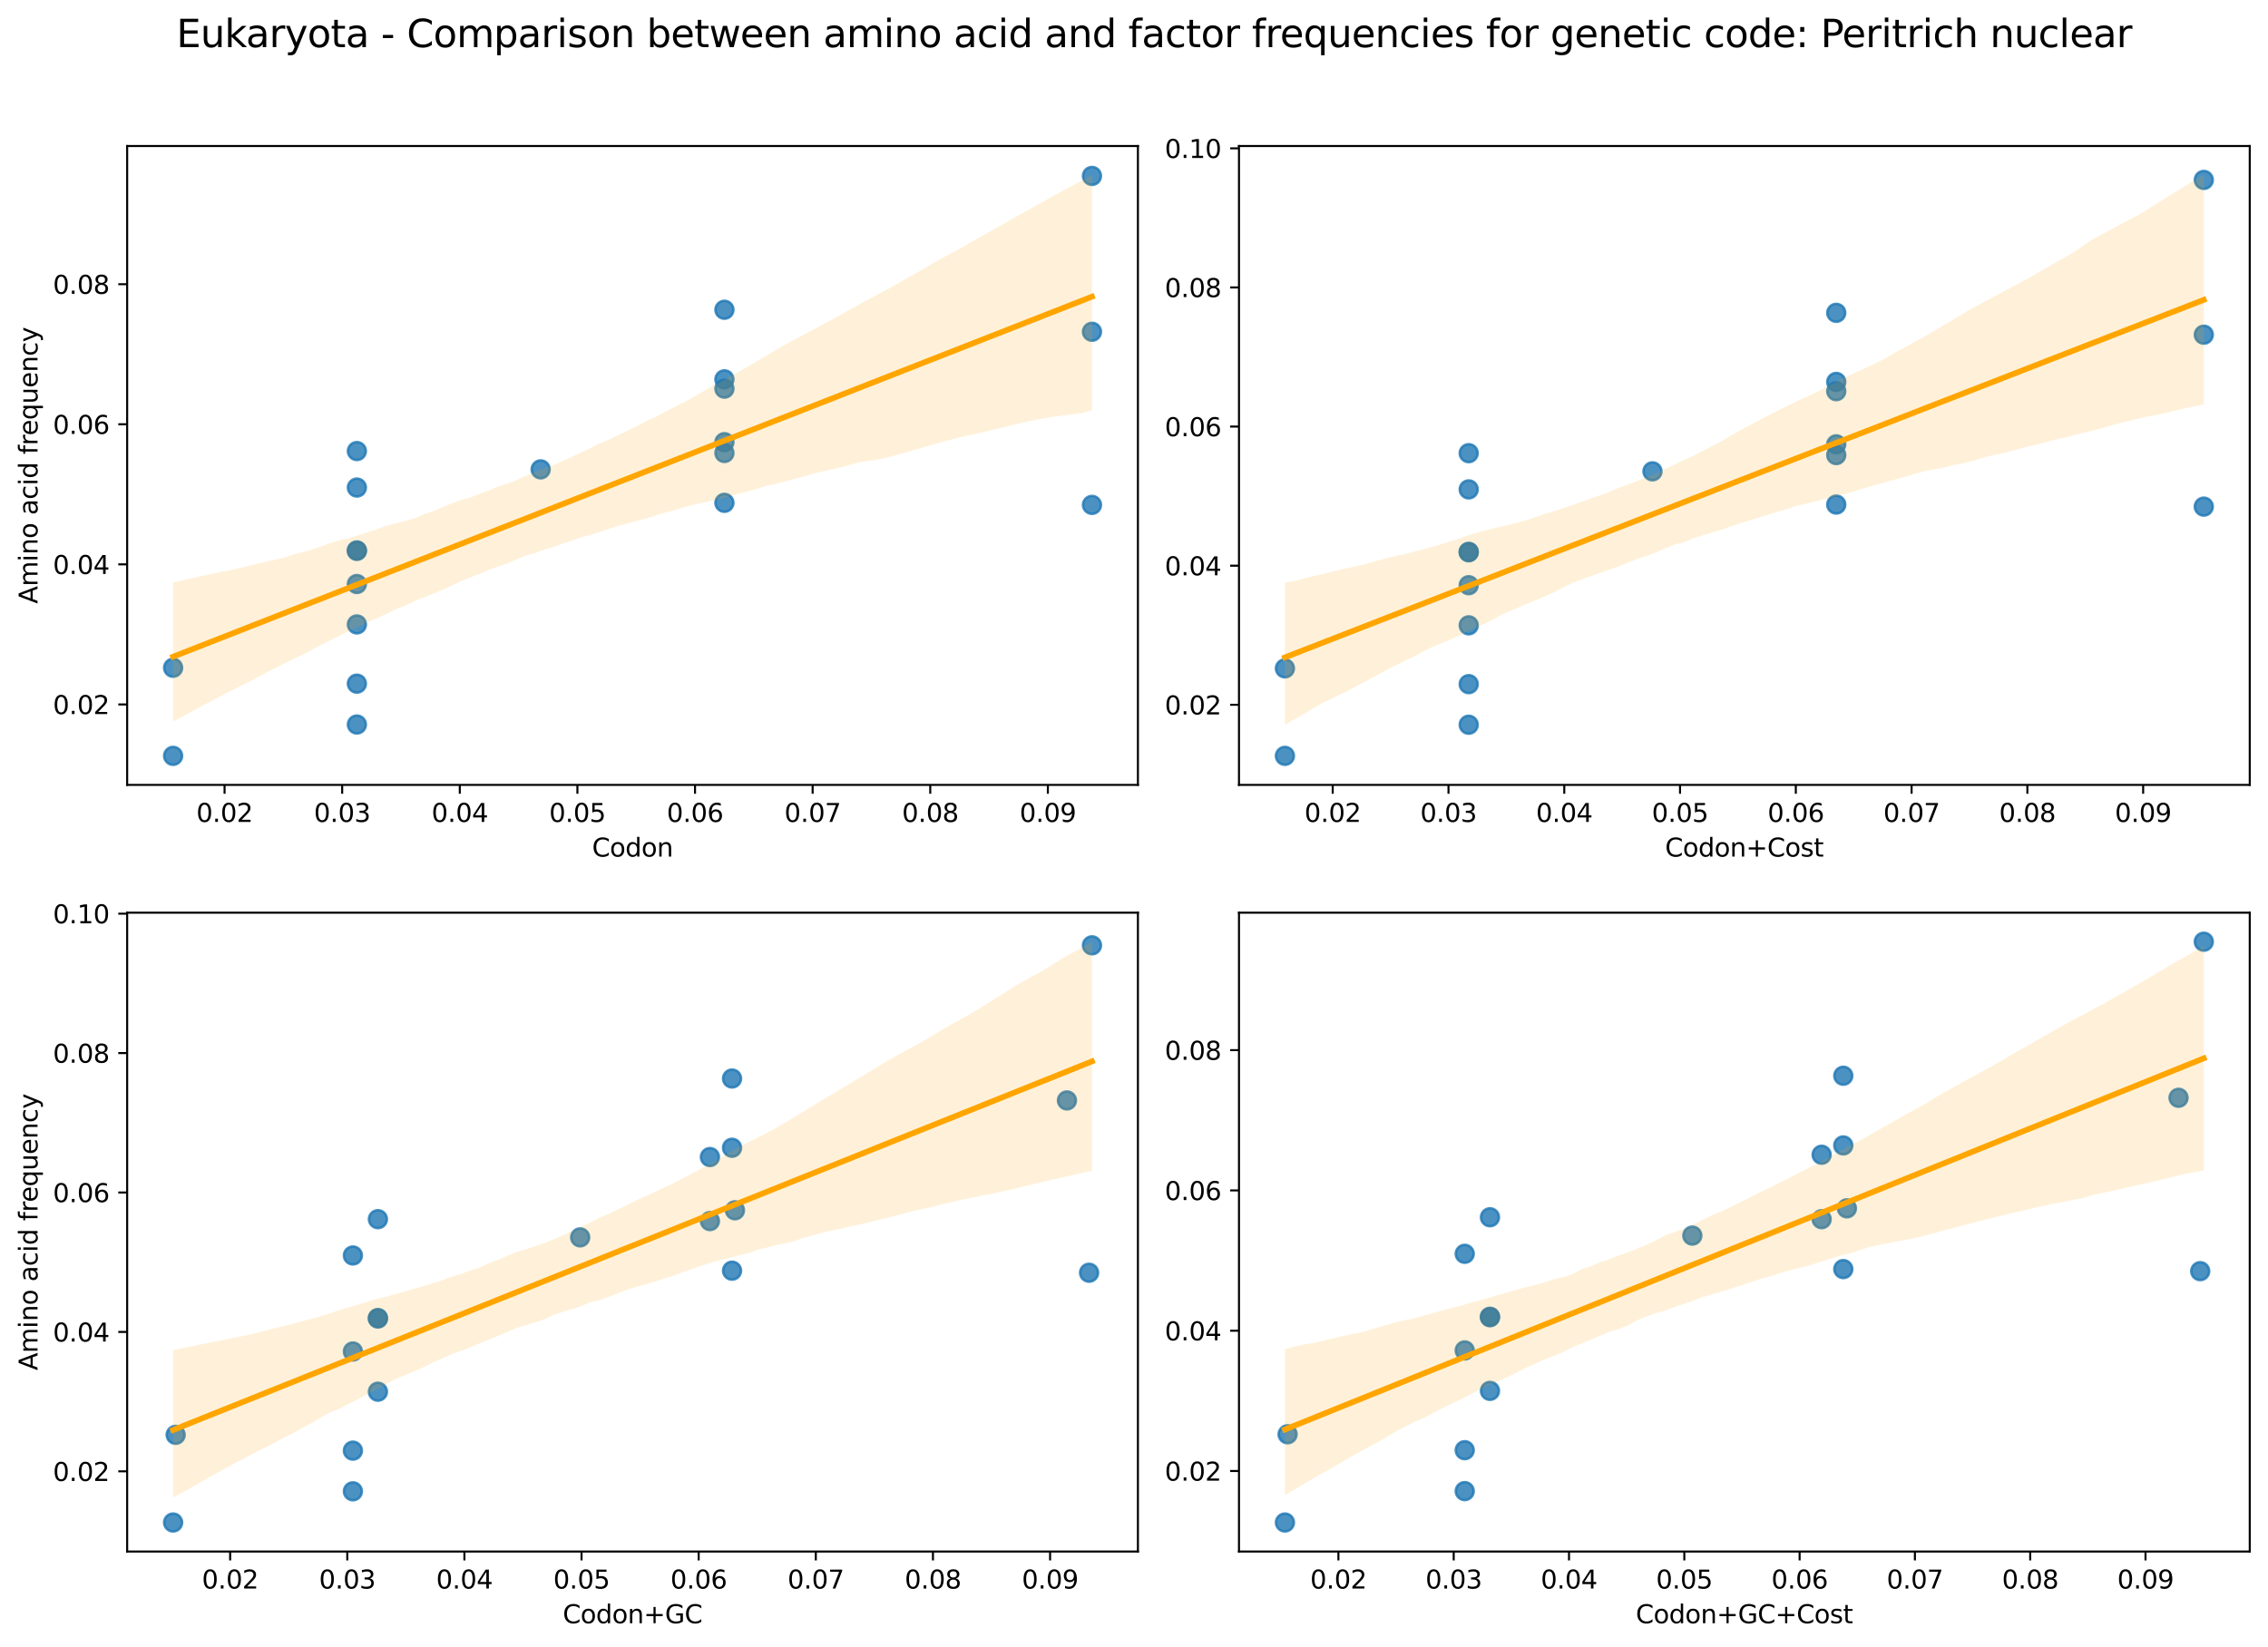 <?xml version="1.0" encoding="utf-8" standalone="no"?>
<!DOCTYPE svg PUBLIC "-//W3C//DTD SVG 1.1//EN"
  "http://www.w3.org/Graphics/SVG/1.1/DTD/svg11.dtd">
<svg xmlns:xlink="http://www.w3.org/1999/xlink" width="894.344pt" height="649.556pt" viewBox="0 0 894.344 649.556" xmlns="http://www.w3.org/2000/svg" version="1.1">
 <defs>
  <style type="text/css">*{stroke-linejoin: round; stroke-linecap: butt}</style>
 </defs>
 <g id="figure_1">
  <g id="patch_1">
   <path d="M 0 649.556 
L 894.344 649.556 
L 894.344 0 
L 0 0 
z
" style="fill: #ffffff"/>
  </g>
  <g id="axes_1">
   <g id="patch_2">
    <path d="M 50.144 309.6 
L 448.715 309.6 
L 448.715 57.6 
L 50.144 57.6 
z
" style="fill: #ffffff"/>
   </g>
   <g id="PathCollection_1">
    <defs>
     <path id="m393949ff7d" d="M 0 3.536 
C 0.938 3.536 1.837 3.163 2.5 2.5 
C 3.163 1.837 3.536 0.938 3.536 0 
C 3.536 -0.938 3.163 -1.837 2.5 -2.5 
C 1.837 -3.163 0.938 -3.536 0 -3.536 
C -0.938 -3.536 -1.837 -3.163 -2.5 -2.5 
C -3.163 -1.837 -3.536 -0.938 -3.536 0 
C -3.536 0.938 -3.163 1.837 -2.5 2.5 
C -1.837 3.163 -0.938 3.536 0 3.536 
z
" style="stroke: #1f77b4; stroke-opacity: 0.8"/>
    </defs>
    <g clip-path="url(#pf1a9a07acf)">
     <use xlink:href="#m393949ff7d" x="68.261" y="263.398" style="fill: #1f77b4; fill-opacity: 0.8; stroke: #1f77b4; stroke-opacity: 0.8"/>
     <use xlink:href="#m393949ff7d" x="68.261" y="298.145" style="fill: #1f77b4; fill-opacity: 0.8; stroke: #1f77b4; stroke-opacity: 0.8"/>
     <use xlink:href="#m393949ff7d" x="140.728" y="285.782" style="fill: #1f77b4; fill-opacity: 0.8; stroke: #1f77b4; stroke-opacity: 0.8"/>
     <use xlink:href="#m393949ff7d" x="140.728" y="192.313" style="fill: #1f77b4; fill-opacity: 0.8; stroke: #1f77b4; stroke-opacity: 0.8"/>
     <use xlink:href="#m393949ff7d" x="285.663" y="174.41" style="fill: #1f77b4; fill-opacity: 0.8; stroke: #1f77b4; stroke-opacity: 0.8"/>
     <use xlink:href="#m393949ff7d" x="140.728" y="217.285" style="fill: #1f77b4; fill-opacity: 0.8; stroke: #1f77b4; stroke-opacity: 0.8"/>
     <use xlink:href="#m393949ff7d" x="140.728" y="269.662" style="fill: #1f77b4; fill-opacity: 0.8; stroke: #1f77b4; stroke-opacity: 0.8"/>
     <use xlink:href="#m393949ff7d" x="140.728" y="177.921" style="fill: #1f77b4; fill-opacity: 0.8; stroke: #1f77b4; stroke-opacity: 0.8"/>
     <use xlink:href="#m393949ff7d" x="140.728" y="217.117" style="fill: #1f77b4; fill-opacity: 0.8; stroke: #1f77b4; stroke-opacity: 0.8"/>
     <use xlink:href="#m393949ff7d" x="140.728" y="230.365" style="fill: #1f77b4; fill-opacity: 0.8; stroke: #1f77b4; stroke-opacity: 0.8"/>
     <use xlink:href="#m393949ff7d" x="140.728" y="246.301" style="fill: #1f77b4; fill-opacity: 0.8; stroke: #1f77b4; stroke-opacity: 0.8"/>
     <use xlink:href="#m393949ff7d" x="213.196" y="185.14" style="fill: #1f77b4; fill-opacity: 0.8; stroke: #1f77b4; stroke-opacity: 0.8"/>
     <use xlink:href="#m393949ff7d" x="285.663" y="122.18" style="fill: #1f77b4; fill-opacity: 0.8; stroke: #1f77b4; stroke-opacity: 0.8"/>
     <use xlink:href="#m393949ff7d" x="285.663" y="149.625" style="fill: #1f77b4; fill-opacity: 0.8; stroke: #1f77b4; stroke-opacity: 0.8"/>
     <use xlink:href="#m393949ff7d" x="285.663" y="198.34" style="fill: #1f77b4; fill-opacity: 0.8; stroke: #1f77b4; stroke-opacity: 0.8"/>
     <use xlink:href="#m393949ff7d" x="285.663" y="178.68" style="fill: #1f77b4; fill-opacity: 0.8; stroke: #1f77b4; stroke-opacity: 0.8"/>
     <use xlink:href="#m393949ff7d" x="285.663" y="153.3" style="fill: #1f77b4; fill-opacity: 0.8; stroke: #1f77b4; stroke-opacity: 0.8"/>
     <use xlink:href="#m393949ff7d" x="430.598" y="69.394" style="fill: #1f77b4; fill-opacity: 0.8; stroke: #1f77b4; stroke-opacity: 0.8"/>
     <use xlink:href="#m393949ff7d" x="430.598" y="199.152" style="fill: #1f77b4; fill-opacity: 0.8; stroke: #1f77b4; stroke-opacity: 0.8"/>
     <use xlink:href="#m393949ff7d" x="430.598" y="130.865" style="fill: #1f77b4; fill-opacity: 0.8; stroke: #1f77b4; stroke-opacity: 0.8"/>
    </g>
   </g>
   <g id="PolyCollection_1">
    <path d="M 68.261 229.742 
L 68.261 284.597 
L 71.921 282.683 
L 75.581 280.664 
L 79.241 278.644 
L 82.901 276.792 
L 86.561 274.853 
L 90.22 272.844 
L 93.88 271.039 
L 97.54 269.255 
L 101.2 267.3 
L 104.86 265.398 
L 108.52 263.548 
L 112.18 261.697 
L 115.84 259.89 
L 119.5 258.141 
L 123.16 256.2 
L 126.82 254.291 
L 130.48 252.44 
L 134.14 250.583 
L 137.8 248.778 
L 141.46 247.144 
L 145.12 245.273 
L 148.78 243.852 
L 152.44 242.1 
L 156.1 240.302 
L 159.76 238.899 
L 163.42 237.131 
L 167.08 235.662 
L 170.74 234.242 
L 174.4 232.676 
L 178.06 231.039 
L 181.72 229.291 
L 185.38 227.775 
L 189.04 226.382 
L 192.7 224.805 
L 196.36 223.475 
L 200.02 222.29 
L 203.68 220.672 
L 207.34 219.216 
L 211 218.076 
L 214.66 216.808 
L 218.32 215.699 
L 221.98 214.404 
L 225.64 213.212 
L 229.3 211.866 
L 232.96 210.946 
L 236.62 209.765 
L 240.28 208.568 
L 243.94 207.373 
L 247.599 206.431 
L 251.259 205.426 
L 254.919 204.447 
L 258.579 203.314 
L 262.239 202.173 
L 265.899 201.262 
L 269.559 200.098 
L 273.219 199.118 
L 276.879 198.366 
L 280.539 197.542 
L 284.199 196.714 
L 287.859 195.664 
L 291.519 194.687 
L 295.179 193.767 
L 298.839 192.73 
L 302.499 191.566 
L 306.159 190.779 
L 309.819 189.805 
L 313.479 188.827 
L 317.139 187.879 
L 320.799 186.881 
L 324.459 185.905 
L 328.119 185.155 
L 331.779 184.272 
L 335.439 183.285 
L 339.099 182.312 
L 342.759 181.758 
L 346.419 181.197 
L 350.079 180.445 
L 353.739 179.413 
L 357.399 178.369 
L 361.059 177.323 
L 364.719 176.276 
L 368.379 175.23 
L 372.039 174.184 
L 375.699 173.242 
L 379.359 172.283 
L 383.019 171.526 
L 386.679 170.669 
L 390.339 169.846 
L 393.999 168.953 
L 397.659 168.089 
L 401.318 167.148 
L 404.978 166.334 
L 408.638 165.584 
L 412.298 164.897 
L 415.958 164.311 
L 419.618 163.848 
L 423.278 163.384 
L 426.938 162.877 
L 430.598 161.847 
L 430.598 69.055 
L 430.598 69.055 
L 426.938 71.015 
L 423.278 72.976 
L 419.618 74.937 
L 415.958 76.954 
L 412.298 79 
L 408.638 81.063 
L 404.978 83.093 
L 401.318 85.137 
L 397.659 87.184 
L 393.999 89.303 
L 390.339 91.319 
L 386.679 93.32 
L 383.019 95.452 
L 379.359 97.589 
L 375.699 99.542 
L 372.039 101.508 
L 368.379 103.591 
L 364.719 105.736 
L 361.059 107.834 
L 357.399 109.879 
L 353.739 111.975 
L 350.079 114.071 
L 346.419 115.941 
L 342.759 117.966 
L 339.099 119.921 
L 335.439 121.918 
L 331.779 124.008 
L 328.119 126.05 
L 324.459 127.939 
L 320.799 129.963 
L 317.139 131.895 
L 313.479 133.835 
L 309.819 135.819 
L 306.159 137.954 
L 302.499 140.092 
L 298.839 142.236 
L 295.179 144.439 
L 291.519 146.522 
L 287.859 148.566 
L 284.199 150.578 
L 280.539 152.454 
L 276.879 154.627 
L 273.219 156.741 
L 269.559 158.729 
L 265.899 160.562 
L 262.239 162.419 
L 258.579 164.441 
L 254.919 166.074 
L 251.259 168.025 
L 247.599 169.791 
L 243.94 171.548 
L 240.28 173.361 
L 236.62 174.799 
L 232.96 176.691 
L 229.3 178.34 
L 225.64 180.192 
L 221.98 181.764 
L 218.32 183.387 
L 214.66 184.713 
L 211 186.218 
L 207.34 187.723 
L 203.68 189.376 
L 200.02 190.804 
L 196.36 191.943 
L 192.7 193.484 
L 189.04 194.836 
L 185.38 196.222 
L 181.72 197.277 
L 178.06 198.598 
L 174.4 200.115 
L 170.74 201.626 
L 167.08 202.923 
L 163.42 204.452 
L 159.76 205.452 
L 156.1 206.463 
L 152.44 207.328 
L 148.78 208.664 
L 145.12 209.916 
L 141.46 211.063 
L 137.8 212.196 
L 134.14 212.996 
L 130.48 214.127 
L 126.82 215.422 
L 123.16 216.717 
L 119.5 217.749 
L 115.84 218.65 
L 112.18 219.925 
L 108.52 220.757 
L 104.86 221.574 
L 101.2 222.399 
L 97.54 223.349 
L 93.88 224.186 
L 90.22 225.022 
L 86.561 225.686 
L 82.901 226.475 
L 79.241 227.292 
L 75.581 228.045 
L 71.921 228.925 
L 68.261 229.742 
z
" clip-path="url(#pf1a9a07acf)" style="fill: #ffa500; fill-opacity: 0.15"/>
   </g>
   <g id="matplotlib.axis_1">
    <g id="xtick_1">
     <g id="line2d_1">
      <defs>
       <path id="mc471304ece" d="M 0 0 
L 0 3.5 
" style="stroke: #000000; stroke-width: 0.8"/>
      </defs>
      <g>
       <use xlink:href="#mc471304ece" x="88.552" y="309.6" style="stroke: #000000; stroke-width: 0.8"/>
      </g>
     </g>
     <g id="text_1">
      <!-- 0.02 -->
      <g transform="translate(77.419 324.198) scale(0.1 -0.1)">
       <defs>
        <path id="DejaVuSans-30" d="M 2034 4250 
Q 1547 4250 1301 3770 
Q 1056 3291 1056 2328 
Q 1056 1369 1301 889 
Q 1547 409 2034 409 
Q 2525 409 2770 889 
Q 3016 1369 3016 2328 
Q 3016 3291 2770 3770 
Q 2525 4250 2034 4250 
z
M 2034 4750 
Q 2819 4750 3233 4129 
Q 3647 3509 3647 2328 
Q 3647 1150 3233 529 
Q 2819 -91 2034 -91 
Q 1250 -91 836 529 
Q 422 1150 422 2328 
Q 422 3509 836 4129 
Q 1250 4750 2034 4750 
z
" transform="scale(0.016)"/>
        <path id="DejaVuSans-2e" d="M 684 794 
L 1344 794 
L 1344 0 
L 684 0 
L 684 794 
z
" transform="scale(0.016)"/>
        <path id="DejaVuSans-32" d="M 1228 531 
L 3431 531 
L 3431 0 
L 469 0 
L 469 531 
Q 828 903 1448 1529 
Q 2069 2156 2228 2338 
Q 2531 2678 2651 2914 
Q 2772 3150 2772 3378 
Q 2772 3750 2511 3984 
Q 2250 4219 1831 4219 
Q 1534 4219 1204 4116 
Q 875 4013 500 3803 
L 500 4441 
Q 881 4594 1212 4672 
Q 1544 4750 1819 4750 
Q 2544 4750 2975 4387 
Q 3406 4025 3406 3419 
Q 3406 3131 3298 2873 
Q 3191 2616 2906 2266 
Q 2828 2175 2409 1742 
Q 1991 1309 1228 531 
z
" transform="scale(0.016)"/>
       </defs>
       <use xlink:href="#DejaVuSans-30"/>
       <use xlink:href="#DejaVuSans-2e" x="63.623"/>
       <use xlink:href="#DejaVuSans-30" x="95.41"/>
       <use xlink:href="#DejaVuSans-32" x="159.033"/>
      </g>
     </g>
    </g>
    <g id="xtick_2">
     <g id="line2d_2">
      <g>
       <use xlink:href="#mc471304ece" x="134.931" y="309.6" style="stroke: #000000; stroke-width: 0.8"/>
      </g>
     </g>
     <g id="text_2">
      <!-- 0.03 -->
      <g transform="translate(123.798 324.198) scale(0.1 -0.1)">
       <defs>
        <path id="DejaVuSans-33" d="M 2597 2516 
Q 3050 2419 3304 2112 
Q 3559 1806 3559 1356 
Q 3559 666 3084 287 
Q 2609 -91 1734 -91 
Q 1441 -91 1130 -33 
Q 819 25 488 141 
L 488 750 
Q 750 597 1062 519 
Q 1375 441 1716 441 
Q 2309 441 2620 675 
Q 2931 909 2931 1356 
Q 2931 1769 2642 2001 
Q 2353 2234 1838 2234 
L 1294 2234 
L 1294 2753 
L 1863 2753 
Q 2328 2753 2575 2939 
Q 2822 3125 2822 3475 
Q 2822 3834 2567 4026 
Q 2313 4219 1838 4219 
Q 1578 4219 1281 4162 
Q 984 4106 628 3988 
L 628 4550 
Q 988 4650 1302 4700 
Q 1616 4750 1894 4750 
Q 2613 4750 3031 4423 
Q 3450 4097 3450 3541 
Q 3450 3153 3228 2886 
Q 3006 2619 2597 2516 
z
" transform="scale(0.016)"/>
       </defs>
       <use xlink:href="#DejaVuSans-30"/>
       <use xlink:href="#DejaVuSans-2e" x="63.623"/>
       <use xlink:href="#DejaVuSans-30" x="95.41"/>
       <use xlink:href="#DejaVuSans-33" x="159.033"/>
      </g>
     </g>
    </g>
    <g id="xtick_3">
     <g id="line2d_3">
      <g>
       <use xlink:href="#mc471304ece" x="181.31" y="309.6" style="stroke: #000000; stroke-width: 0.8"/>
      </g>
     </g>
     <g id="text_3">
      <!-- 0.04 -->
      <g transform="translate(170.177 324.198) scale(0.1 -0.1)">
       <defs>
        <path id="DejaVuSans-34" d="M 2419 4116 
L 825 1625 
L 2419 1625 
L 2419 4116 
z
M 2253 4666 
L 3047 4666 
L 3047 1625 
L 3713 1625 
L 3713 1100 
L 3047 1100 
L 3047 0 
L 2419 0 
L 2419 1100 
L 313 1100 
L 313 1709 
L 2253 4666 
z
" transform="scale(0.016)"/>
       </defs>
       <use xlink:href="#DejaVuSans-30"/>
       <use xlink:href="#DejaVuSans-2e" x="63.623"/>
       <use xlink:href="#DejaVuSans-30" x="95.41"/>
       <use xlink:href="#DejaVuSans-34" x="159.033"/>
      </g>
     </g>
    </g>
    <g id="xtick_4">
     <g id="line2d_4">
      <g>
       <use xlink:href="#mc471304ece" x="227.689" y="309.6" style="stroke: #000000; stroke-width: 0.8"/>
      </g>
     </g>
     <g id="text_4">
      <!-- 0.05 -->
      <g transform="translate(216.556 324.198) scale(0.1 -0.1)">
       <defs>
        <path id="DejaVuSans-35" d="M 691 4666 
L 3169 4666 
L 3169 4134 
L 1269 4134 
L 1269 2991 
Q 1406 3038 1543 3061 
Q 1681 3084 1819 3084 
Q 2600 3084 3056 2656 
Q 3513 2228 3513 1497 
Q 3513 744 3044 326 
Q 2575 -91 1722 -91 
Q 1428 -91 1123 -41 
Q 819 9 494 109 
L 494 744 
Q 775 591 1075 516 
Q 1375 441 1709 441 
Q 2250 441 2565 725 
Q 2881 1009 2881 1497 
Q 2881 1984 2565 2268 
Q 2250 2553 1709 2553 
Q 1456 2553 1204 2497 
Q 953 2441 691 2322 
L 691 4666 
z
" transform="scale(0.016)"/>
       </defs>
       <use xlink:href="#DejaVuSans-30"/>
       <use xlink:href="#DejaVuSans-2e" x="63.623"/>
       <use xlink:href="#DejaVuSans-30" x="95.41"/>
       <use xlink:href="#DejaVuSans-35" x="159.033"/>
      </g>
     </g>
    </g>
    <g id="xtick_5">
     <g id="line2d_5">
      <g>
       <use xlink:href="#mc471304ece" x="274.068" y="309.6" style="stroke: #000000; stroke-width: 0.8"/>
      </g>
     </g>
     <g id="text_5">
      <!-- 0.06 -->
      <g transform="translate(262.936 324.198) scale(0.1 -0.1)">
       <defs>
        <path id="DejaVuSans-36" d="M 2113 2584 
Q 1688 2584 1439 2293 
Q 1191 2003 1191 1497 
Q 1191 994 1439 701 
Q 1688 409 2113 409 
Q 2538 409 2786 701 
Q 3034 994 3034 1497 
Q 3034 2003 2786 2293 
Q 2538 2584 2113 2584 
z
M 3366 4563 
L 3366 3988 
Q 3128 4100 2886 4159 
Q 2644 4219 2406 4219 
Q 1781 4219 1451 3797 
Q 1122 3375 1075 2522 
Q 1259 2794 1537 2939 
Q 1816 3084 2150 3084 
Q 2853 3084 3261 2657 
Q 3669 2231 3669 1497 
Q 3669 778 3244 343 
Q 2819 -91 2113 -91 
Q 1303 -91 875 529 
Q 447 1150 447 2328 
Q 447 3434 972 4092 
Q 1497 4750 2381 4750 
Q 2619 4750 2861 4703 
Q 3103 4656 3366 4563 
z
" transform="scale(0.016)"/>
       </defs>
       <use xlink:href="#DejaVuSans-30"/>
       <use xlink:href="#DejaVuSans-2e" x="63.623"/>
       <use xlink:href="#DejaVuSans-30" x="95.41"/>
       <use xlink:href="#DejaVuSans-36" x="159.033"/>
      </g>
     </g>
    </g>
    <g id="xtick_6">
     <g id="line2d_6">
      <g>
       <use xlink:href="#mc471304ece" x="320.448" y="309.6" style="stroke: #000000; stroke-width: 0.8"/>
      </g>
     </g>
     <g id="text_6">
      <!-- 0.07 -->
      <g transform="translate(309.315 324.198) scale(0.1 -0.1)">
       <defs>
        <path id="DejaVuSans-37" d="M 525 4666 
L 3525 4666 
L 3525 4397 
L 1831 0 
L 1172 0 
L 2766 4134 
L 525 4134 
L 525 4666 
z
" transform="scale(0.016)"/>
       </defs>
       <use xlink:href="#DejaVuSans-30"/>
       <use xlink:href="#DejaVuSans-2e" x="63.623"/>
       <use xlink:href="#DejaVuSans-30" x="95.41"/>
       <use xlink:href="#DejaVuSans-37" x="159.033"/>
      </g>
     </g>
    </g>
    <g id="xtick_7">
     <g id="line2d_7">
      <g>
       <use xlink:href="#mc471304ece" x="366.827" y="309.6" style="stroke: #000000; stroke-width: 0.8"/>
      </g>
     </g>
     <g id="text_7">
      <!-- 0.08 -->
      <g transform="translate(355.694 324.198) scale(0.1 -0.1)">
       <defs>
        <path id="DejaVuSans-38" d="M 2034 2216 
Q 1584 2216 1326 1975 
Q 1069 1734 1069 1313 
Q 1069 891 1326 650 
Q 1584 409 2034 409 
Q 2484 409 2743 651 
Q 3003 894 3003 1313 
Q 3003 1734 2745 1975 
Q 2488 2216 2034 2216 
z
M 1403 2484 
Q 997 2584 770 2862 
Q 544 3141 544 3541 
Q 544 4100 942 4425 
Q 1341 4750 2034 4750 
Q 2731 4750 3128 4425 
Q 3525 4100 3525 3541 
Q 3525 3141 3298 2862 
Q 3072 2584 2669 2484 
Q 3125 2378 3379 2068 
Q 3634 1759 3634 1313 
Q 3634 634 3220 271 
Q 2806 -91 2034 -91 
Q 1263 -91 848 271 
Q 434 634 434 1313 
Q 434 1759 690 2068 
Q 947 2378 1403 2484 
z
M 1172 3481 
Q 1172 3119 1398 2916 
Q 1625 2713 2034 2713 
Q 2441 2713 2670 2916 
Q 2900 3119 2900 3481 
Q 2900 3844 2670 4047 
Q 2441 4250 2034 4250 
Q 1625 4250 1398 4047 
Q 1172 3844 1172 3481 
z
" transform="scale(0.016)"/>
       </defs>
       <use xlink:href="#DejaVuSans-30"/>
       <use xlink:href="#DejaVuSans-2e" x="63.623"/>
       <use xlink:href="#DejaVuSans-30" x="95.41"/>
       <use xlink:href="#DejaVuSans-38" x="159.033"/>
      </g>
     </g>
    </g>
    <g id="xtick_8">
     <g id="line2d_8">
      <g>
       <use xlink:href="#mc471304ece" x="413.206" y="309.6" style="stroke: #000000; stroke-width: 0.8"/>
      </g>
     </g>
     <g id="text_8">
      <!-- 0.09 -->
      <g transform="translate(402.073 324.198) scale(0.1 -0.1)">
       <defs>
        <path id="DejaVuSans-39" d="M 703 97 
L 703 672 
Q 941 559 1184 500 
Q 1428 441 1663 441 
Q 2288 441 2617 861 
Q 2947 1281 2994 2138 
Q 2813 1869 2534 1725 
Q 2256 1581 1919 1581 
Q 1219 1581 811 2004 
Q 403 2428 403 3163 
Q 403 3881 828 4315 
Q 1253 4750 1959 4750 
Q 2769 4750 3195 4129 
Q 3622 3509 3622 2328 
Q 3622 1225 3098 567 
Q 2575 -91 1691 -91 
Q 1453 -91 1209 -44 
Q 966 3 703 97 
z
M 1959 2075 
Q 2384 2075 2632 2365 
Q 2881 2656 2881 3163 
Q 2881 3666 2632 3958 
Q 2384 4250 1959 4250 
Q 1534 4250 1286 3958 
Q 1038 3666 1038 3163 
Q 1038 2656 1286 2365 
Q 1534 2075 1959 2075 
z
" transform="scale(0.016)"/>
       </defs>
       <use xlink:href="#DejaVuSans-30"/>
       <use xlink:href="#DejaVuSans-2e" x="63.623"/>
       <use xlink:href="#DejaVuSans-30" x="95.41"/>
       <use xlink:href="#DejaVuSans-39" x="159.033"/>
      </g>
     </g>
    </g>
    <g id="text_9">
     <!-- Codon -->
     <g transform="translate(233.476 337.877) scale(0.1 -0.1)">
      <defs>
       <path id="DejaVuSans-43" d="M 4122 4306 
L 4122 3641 
Q 3803 3938 3442 4084 
Q 3081 4231 2675 4231 
Q 1875 4231 1450 3742 
Q 1025 3253 1025 2328 
Q 1025 1406 1450 917 
Q 1875 428 2675 428 
Q 3081 428 3442 575 
Q 3803 722 4122 1019 
L 4122 359 
Q 3791 134 3420 21 
Q 3050 -91 2638 -91 
Q 1578 -91 968 557 
Q 359 1206 359 2328 
Q 359 3453 968 4101 
Q 1578 4750 2638 4750 
Q 3056 4750 3426 4639 
Q 3797 4528 4122 4306 
z
" transform="scale(0.016)"/>
       <path id="DejaVuSans-6f" d="M 1959 3097 
Q 1497 3097 1228 2736 
Q 959 2375 959 1747 
Q 959 1119 1226 758 
Q 1494 397 1959 397 
Q 2419 397 2687 759 
Q 2956 1122 2956 1747 
Q 2956 2369 2687 2733 
Q 2419 3097 1959 3097 
z
M 1959 3584 
Q 2709 3584 3137 3096 
Q 3566 2609 3566 1747 
Q 3566 888 3137 398 
Q 2709 -91 1959 -91 
Q 1206 -91 779 398 
Q 353 888 353 1747 
Q 353 2609 779 3096 
Q 1206 3584 1959 3584 
z
" transform="scale(0.016)"/>
       <path id="DejaVuSans-64" d="M 2906 2969 
L 2906 4863 
L 3481 4863 
L 3481 0 
L 2906 0 
L 2906 525 
Q 2725 213 2448 61 
Q 2172 -91 1784 -91 
Q 1150 -91 751 415 
Q 353 922 353 1747 
Q 353 2572 751 3078 
Q 1150 3584 1784 3584 
Q 2172 3584 2448 3432 
Q 2725 3281 2906 2969 
z
M 947 1747 
Q 947 1113 1208 752 
Q 1469 391 1925 391 
Q 2381 391 2643 752 
Q 2906 1113 2906 1747 
Q 2906 2381 2643 2742 
Q 2381 3103 1925 3103 
Q 1469 3103 1208 2742 
Q 947 2381 947 1747 
z
" transform="scale(0.016)"/>
       <path id="DejaVuSans-6e" d="M 3513 2113 
L 3513 0 
L 2938 0 
L 2938 2094 
Q 2938 2591 2744 2837 
Q 2550 3084 2163 3084 
Q 1697 3084 1428 2787 
Q 1159 2491 1159 1978 
L 1159 0 
L 581 0 
L 581 3500 
L 1159 3500 
L 1159 2956 
Q 1366 3272 1645 3428 
Q 1925 3584 2291 3584 
Q 2894 3584 3203 3211 
Q 3513 2838 3513 2113 
z
" transform="scale(0.016)"/>
      </defs>
      <use xlink:href="#DejaVuSans-43"/>
      <use xlink:href="#DejaVuSans-6f" x="69.824"/>
      <use xlink:href="#DejaVuSans-64" x="131.006"/>
      <use xlink:href="#DejaVuSans-6f" x="194.482"/>
      <use xlink:href="#DejaVuSans-6e" x="255.664"/>
     </g>
    </g>
   </g>
   <g id="matplotlib.axis_2">
    <g id="ytick_1">
     <g id="line2d_9">
      <defs>
       <path id="md97137243e" d="M 0 0 
L -3.5 0 
" style="stroke: #000000; stroke-width: 0.8"/>
      </defs>
      <g>
       <use xlink:href="#md97137243e" x="50.144" y="277.863" style="stroke: #000000; stroke-width: 0.8"/>
      </g>
     </g>
     <g id="text_10">
      <!-- 0.02 -->
      <g transform="translate(20.878 281.662) scale(0.1 -0.1)">
       <use xlink:href="#DejaVuSans-30"/>
       <use xlink:href="#DejaVuSans-2e" x="63.623"/>
       <use xlink:href="#DejaVuSans-30" x="95.41"/>
       <use xlink:href="#DejaVuSans-32" x="159.033"/>
      </g>
     </g>
    </g>
    <g id="ytick_2">
     <g id="line2d_10">
      <g>
       <use xlink:href="#md97137243e" x="50.144" y="222.608" style="stroke: #000000; stroke-width: 0.8"/>
      </g>
     </g>
     <g id="text_11">
      <!-- 0.04 -->
      <g transform="translate(20.878 226.408) scale(0.1 -0.1)">
       <use xlink:href="#DejaVuSans-30"/>
       <use xlink:href="#DejaVuSans-2e" x="63.623"/>
       <use xlink:href="#DejaVuSans-30" x="95.41"/>
       <use xlink:href="#DejaVuSans-34" x="159.033"/>
      </g>
     </g>
    </g>
    <g id="ytick_3">
     <g id="line2d_11">
      <g>
       <use xlink:href="#md97137243e" x="50.144" y="167.354" style="stroke: #000000; stroke-width: 0.8"/>
      </g>
     </g>
     <g id="text_12">
      <!-- 0.06 -->
      <g transform="translate(20.878 171.154) scale(0.1 -0.1)">
       <use xlink:href="#DejaVuSans-30"/>
       <use xlink:href="#DejaVuSans-2e" x="63.623"/>
       <use xlink:href="#DejaVuSans-30" x="95.41"/>
       <use xlink:href="#DejaVuSans-36" x="159.033"/>
      </g>
     </g>
    </g>
    <g id="ytick_4">
     <g id="line2d_12">
      <g>
       <use xlink:href="#md97137243e" x="50.144" y="112.1" style="stroke: #000000; stroke-width: 0.8"/>
      </g>
     </g>
     <g id="text_13">
      <!-- 0.08 -->
      <g transform="translate(20.878 115.899) scale(0.1 -0.1)">
       <use xlink:href="#DejaVuSans-30"/>
       <use xlink:href="#DejaVuSans-2e" x="63.623"/>
       <use xlink:href="#DejaVuSans-30" x="95.41"/>
       <use xlink:href="#DejaVuSans-38" x="159.033"/>
      </g>
     </g>
    </g>
    <g id="text_14">
     <!-- Amino acid frequency -->
     <g transform="translate(14.798 238.139) rotate(-90) scale(0.1 -0.1)">
      <defs>
       <path id="DejaVuSans-41" d="M 2188 4044 
L 1331 1722 
L 3047 1722 
L 2188 4044 
z
M 1831 4666 
L 2547 4666 
L 4325 0 
L 3669 0 
L 3244 1197 
L 1141 1197 
L 716 0 
L 50 0 
L 1831 4666 
z
" transform="scale(0.016)"/>
       <path id="DejaVuSans-6d" d="M 3328 2828 
Q 3544 3216 3844 3400 
Q 4144 3584 4550 3584 
Q 5097 3584 5394 3201 
Q 5691 2819 5691 2113 
L 5691 0 
L 5113 0 
L 5113 2094 
Q 5113 2597 4934 2840 
Q 4756 3084 4391 3084 
Q 3944 3084 3684 2787 
Q 3425 2491 3425 1978 
L 3425 0 
L 2847 0 
L 2847 2094 
Q 2847 2600 2669 2842 
Q 2491 3084 2119 3084 
Q 1678 3084 1418 2786 
Q 1159 2488 1159 1978 
L 1159 0 
L 581 0 
L 581 3500 
L 1159 3500 
L 1159 2956 
Q 1356 3278 1631 3431 
Q 1906 3584 2284 3584 
Q 2666 3584 2933 3390 
Q 3200 3197 3328 2828 
z
" transform="scale(0.016)"/>
       <path id="DejaVuSans-69" d="M 603 3500 
L 1178 3500 
L 1178 0 
L 603 0 
L 603 3500 
z
M 603 4863 
L 1178 4863 
L 1178 4134 
L 603 4134 
L 603 4863 
z
" transform="scale(0.016)"/>
       <path id="DejaVuSans-20" transform="scale(0.016)"/>
       <path id="DejaVuSans-61" d="M 2194 1759 
Q 1497 1759 1228 1600 
Q 959 1441 959 1056 
Q 959 750 1161 570 
Q 1363 391 1709 391 
Q 2188 391 2477 730 
Q 2766 1069 2766 1631 
L 2766 1759 
L 2194 1759 
z
M 3341 1997 
L 3341 0 
L 2766 0 
L 2766 531 
Q 2569 213 2275 61 
Q 1981 -91 1556 -91 
Q 1019 -91 701 211 
Q 384 513 384 1019 
Q 384 1609 779 1909 
Q 1175 2209 1959 2209 
L 2766 2209 
L 2766 2266 
Q 2766 2663 2505 2880 
Q 2244 3097 1772 3097 
Q 1472 3097 1187 3025 
Q 903 2953 641 2809 
L 641 3341 
Q 956 3463 1253 3523 
Q 1550 3584 1831 3584 
Q 2591 3584 2966 3190 
Q 3341 2797 3341 1997 
z
" transform="scale(0.016)"/>
       <path id="DejaVuSans-63" d="M 3122 3366 
L 3122 2828 
Q 2878 2963 2633 3030 
Q 2388 3097 2138 3097 
Q 1578 3097 1268 2742 
Q 959 2388 959 1747 
Q 959 1106 1268 751 
Q 1578 397 2138 397 
Q 2388 397 2633 464 
Q 2878 531 3122 666 
L 3122 134 
Q 2881 22 2623 -34 
Q 2366 -91 2075 -91 
Q 1284 -91 818 406 
Q 353 903 353 1747 
Q 353 2603 823 3093 
Q 1294 3584 2113 3584 
Q 2378 3584 2631 3529 
Q 2884 3475 3122 3366 
z
" transform="scale(0.016)"/>
       <path id="DejaVuSans-66" d="M 2375 4863 
L 2375 4384 
L 1825 4384 
Q 1516 4384 1395 4259 
Q 1275 4134 1275 3809 
L 1275 3500 
L 2222 3500 
L 2222 3053 
L 1275 3053 
L 1275 0 
L 697 0 
L 697 3053 
L 147 3053 
L 147 3500 
L 697 3500 
L 697 3744 
Q 697 4328 969 4595 
Q 1241 4863 1831 4863 
L 2375 4863 
z
" transform="scale(0.016)"/>
       <path id="DejaVuSans-72" d="M 2631 2963 
Q 2534 3019 2420 3045 
Q 2306 3072 2169 3072 
Q 1681 3072 1420 2755 
Q 1159 2438 1159 1844 
L 1159 0 
L 581 0 
L 581 3500 
L 1159 3500 
L 1159 2956 
Q 1341 3275 1631 3429 
Q 1922 3584 2338 3584 
Q 2397 3584 2469 3576 
Q 2541 3569 2628 3553 
L 2631 2963 
z
" transform="scale(0.016)"/>
       <path id="DejaVuSans-65" d="M 3597 1894 
L 3597 1613 
L 953 1613 
Q 991 1019 1311 708 
Q 1631 397 2203 397 
Q 2534 397 2845 478 
Q 3156 559 3463 722 
L 3463 178 
Q 3153 47 2828 -22 
Q 2503 -91 2169 -91 
Q 1331 -91 842 396 
Q 353 884 353 1716 
Q 353 2575 817 3079 
Q 1281 3584 2069 3584 
Q 2775 3584 3186 3129 
Q 3597 2675 3597 1894 
z
M 3022 2063 
Q 3016 2534 2758 2815 
Q 2500 3097 2075 3097 
Q 1594 3097 1305 2825 
Q 1016 2553 972 2059 
L 3022 2063 
z
" transform="scale(0.016)"/>
       <path id="DejaVuSans-71" d="M 947 1747 
Q 947 1113 1208 752 
Q 1469 391 1925 391 
Q 2381 391 2643 752 
Q 2906 1113 2906 1747 
Q 2906 2381 2643 2742 
Q 2381 3103 1925 3103 
Q 1469 3103 1208 2742 
Q 947 2381 947 1747 
z
M 2906 525 
Q 2725 213 2448 61 
Q 2172 -91 1784 -91 
Q 1150 -91 751 415 
Q 353 922 353 1747 
Q 353 2572 751 3078 
Q 1150 3584 1784 3584 
Q 2172 3584 2448 3432 
Q 2725 3281 2906 2969 
L 2906 3500 
L 3481 3500 
L 3481 -1331 
L 2906 -1331 
L 2906 525 
z
" transform="scale(0.016)"/>
       <path id="DejaVuSans-75" d="M 544 1381 
L 544 3500 
L 1119 3500 
L 1119 1403 
Q 1119 906 1312 657 
Q 1506 409 1894 409 
Q 2359 409 2629 706 
Q 2900 1003 2900 1516 
L 2900 3500 
L 3475 3500 
L 3475 0 
L 2900 0 
L 2900 538 
Q 2691 219 2414 64 
Q 2138 -91 1772 -91 
Q 1169 -91 856 284 
Q 544 659 544 1381 
z
M 1991 3584 
L 1991 3584 
z
" transform="scale(0.016)"/>
       <path id="DejaVuSans-79" d="M 2059 -325 
Q 1816 -950 1584 -1140 
Q 1353 -1331 966 -1331 
L 506 -1331 
L 506 -850 
L 844 -850 
Q 1081 -850 1212 -737 
Q 1344 -625 1503 -206 
L 1606 56 
L 191 3500 
L 800 3500 
L 1894 763 
L 2988 3500 
L 3597 3500 
L 2059 -325 
z
" transform="scale(0.016)"/>
      </defs>
      <use xlink:href="#DejaVuSans-41"/>
      <use xlink:href="#DejaVuSans-6d" x="68.408"/>
      <use xlink:href="#DejaVuSans-69" x="165.82"/>
      <use xlink:href="#DejaVuSans-6e" x="193.604"/>
      <use xlink:href="#DejaVuSans-6f" x="256.982"/>
      <use xlink:href="#DejaVuSans-20" x="318.164"/>
      <use xlink:href="#DejaVuSans-61" x="349.951"/>
      <use xlink:href="#DejaVuSans-63" x="411.23"/>
      <use xlink:href="#DejaVuSans-69" x="466.211"/>
      <use xlink:href="#DejaVuSans-64" x="493.994"/>
      <use xlink:href="#DejaVuSans-20" x="557.471"/>
      <use xlink:href="#DejaVuSans-66" x="589.258"/>
      <use xlink:href="#DejaVuSans-72" x="624.463"/>
      <use xlink:href="#DejaVuSans-65" x="663.326"/>
      <use xlink:href="#DejaVuSans-71" x="724.85"/>
      <use xlink:href="#DejaVuSans-75" x="788.326"/>
      <use xlink:href="#DejaVuSans-65" x="851.705"/>
      <use xlink:href="#DejaVuSans-6e" x="913.229"/>
      <use xlink:href="#DejaVuSans-63" x="976.607"/>
      <use xlink:href="#DejaVuSans-79" x="1031.588"/>
     </g>
    </g>
   </g>
   <g id="line2d_13">
    <path d="M 68.261 259.035 
L 71.921 257.601 
L 75.581 256.166 
L 79.241 254.732 
L 82.901 253.297 
L 86.561 251.863 
L 90.22 250.428 
L 93.88 248.994 
L 97.54 247.559 
L 101.2 246.125 
L 104.86 244.69 
L 108.52 243.256 
L 112.18 241.821 
L 115.84 240.387 
L 119.5 238.952 
L 123.16 237.518 
L 126.82 236.083 
L 130.48 234.649 
L 134.14 233.214 
L 137.8 231.78 
L 141.46 230.345 
L 145.12 228.911 
L 148.78 227.476 
L 152.44 226.042 
L 156.1 224.607 
L 159.76 223.173 
L 163.42 221.738 
L 167.08 220.304 
L 170.74 218.869 
L 174.4 217.435 
L 178.06 216 
L 181.72 214.566 
L 185.38 213.131 
L 189.04 211.697 
L 192.7 210.262 
L 196.36 208.828 
L 200.02 207.393 
L 203.68 205.959 
L 207.34 204.524 
L 211 203.09 
L 214.66 201.655 
L 218.32 200.221 
L 221.98 198.786 
L 225.64 197.352 
L 229.3 195.917 
L 232.96 194.483 
L 236.62 193.048 
L 240.28 191.614 
L 243.94 190.179 
L 247.599 188.745 
L 251.259 187.31 
L 254.919 185.876 
L 258.579 184.441 
L 262.239 183.007 
L 265.899 181.572 
L 269.559 180.138 
L 273.219 178.703 
L 276.879 177.269 
L 280.539 175.834 
L 284.199 174.4 
L 287.859 172.965 
L 291.519 171.531 
L 295.179 170.096 
L 298.839 168.662 
L 302.499 167.227 
L 306.159 165.793 
L 309.819 164.358 
L 313.479 162.924 
L 317.139 161.489 
L 320.799 160.055 
L 324.459 158.62 
L 328.119 157.186 
L 331.779 155.751 
L 335.439 154.317 
L 339.099 152.882 
L 342.759 151.448 
L 346.419 150.013 
L 350.079 148.579 
L 353.739 147.144 
L 357.399 145.71 
L 361.059 144.275 
L 364.719 142.841 
L 368.379 141.406 
L 372.039 139.972 
L 375.699 138.537 
L 379.359 137.103 
L 383.019 135.668 
L 386.679 134.234 
L 390.339 132.799 
L 393.999 131.365 
L 397.659 129.93 
L 401.318 128.496 
L 404.978 127.061 
L 408.638 125.627 
L 412.298 124.192 
L 415.958 122.758 
L 419.618 121.323 
L 423.278 119.889 
L 426.938 118.454 
L 430.598 117.02 
" clip-path="url(#pf1a9a07acf)" style="fill: none; stroke: #ffa500; stroke-width: 2.25; stroke-linecap: square"/>
   </g>
   <g id="patch_3">
    <path d="M 50.144 309.6 
L 50.144 57.6 
" style="fill: none; stroke: #000000; stroke-width: 0.8; stroke-linejoin: miter; stroke-linecap: square"/>
   </g>
   <g id="patch_4">
    <path d="M 448.715 309.6 
L 448.715 57.6 
" style="fill: none; stroke: #000000; stroke-width: 0.8; stroke-linejoin: miter; stroke-linecap: square"/>
   </g>
   <g id="patch_5">
    <path d="M 50.144 309.6 
L 448.715 309.6 
" style="fill: none; stroke: #000000; stroke-width: 0.8; stroke-linejoin: miter; stroke-linecap: square"/>
   </g>
   <g id="patch_6">
    <path d="M 50.144 57.6 
L 448.715 57.6 
" style="fill: none; stroke: #000000; stroke-width: 0.8; stroke-linejoin: miter; stroke-linecap: square"/>
   </g>
  </g>
  <g id="axes_2">
   <g id="patch_7">
    <path d="M 488.572 309.6 
L 887.144 309.6 
L 887.144 57.6 
L 488.572 57.6 
z
" style="fill: #ffffff"/>
   </g>
   <g id="PathCollection_2">
    <g clip-path="url(#p2f9bae4934)">
     <use xlink:href="#m393949ff7d" x="506.689" y="263.638" style="fill: #1f77b4; fill-opacity: 0.8; stroke: #1f77b4; stroke-opacity: 0.8"/>
     <use xlink:href="#m393949ff7d" x="506.689" y="298.145" style="fill: #1f77b4; fill-opacity: 0.8; stroke: #1f77b4; stroke-opacity: 0.8"/>
     <use xlink:href="#m393949ff7d" x="579.157" y="285.867" style="fill: #1f77b4; fill-opacity: 0.8; stroke: #1f77b4; stroke-opacity: 0.8"/>
     <use xlink:href="#m393949ff7d" x="579.157" y="193.043" style="fill: #1f77b4; fill-opacity: 0.8; stroke: #1f77b4; stroke-opacity: 0.8"/>
     <use xlink:href="#m393949ff7d" x="724.092" y="175.263" style="fill: #1f77b4; fill-opacity: 0.8; stroke: #1f77b4; stroke-opacity: 0.8"/>
     <use xlink:href="#m393949ff7d" x="579.157" y="217.842" style="fill: #1f77b4; fill-opacity: 0.8; stroke: #1f77b4; stroke-opacity: 0.8"/>
     <use xlink:href="#m393949ff7d" x="579.157" y="269.858" style="fill: #1f77b4; fill-opacity: 0.8; stroke: #1f77b4; stroke-opacity: 0.8"/>
     <use xlink:href="#m393949ff7d" x="579.157" y="178.75" style="fill: #1f77b4; fill-opacity: 0.8; stroke: #1f77b4; stroke-opacity: 0.8"/>
     <use xlink:href="#m393949ff7d" x="579.157" y="217.676" style="fill: #1f77b4; fill-opacity: 0.8; stroke: #1f77b4; stroke-opacity: 0.8"/>
     <use xlink:href="#m393949ff7d" x="579.157" y="230.832" style="fill: #1f77b4; fill-opacity: 0.8; stroke: #1f77b4; stroke-opacity: 0.8"/>
     <use xlink:href="#m393949ff7d" x="579.157" y="246.658" style="fill: #1f77b4; fill-opacity: 0.8; stroke: #1f77b4; stroke-opacity: 0.8"/>
     <use xlink:href="#m393949ff7d" x="651.624" y="185.919" style="fill: #1f77b4; fill-opacity: 0.8; stroke: #1f77b4; stroke-opacity: 0.8"/>
     <use xlink:href="#m393949ff7d" x="724.092" y="123.394" style="fill: #1f77b4; fill-opacity: 0.8; stroke: #1f77b4; stroke-opacity: 0.8"/>
     <use xlink:href="#m393949ff7d" x="724.092" y="150.649" style="fill: #1f77b4; fill-opacity: 0.8; stroke: #1f77b4; stroke-opacity: 0.8"/>
     <use xlink:href="#m393949ff7d" x="724.092" y="199.028" style="fill: #1f77b4; fill-opacity: 0.8; stroke: #1f77b4; stroke-opacity: 0.8"/>
     <use xlink:href="#m393949ff7d" x="724.092" y="179.504" style="fill: #1f77b4; fill-opacity: 0.8; stroke: #1f77b4; stroke-opacity: 0.8"/>
     <use xlink:href="#m393949ff7d" x="724.092" y="154.299" style="fill: #1f77b4; fill-opacity: 0.8; stroke: #1f77b4; stroke-opacity: 0.8"/>
     <use xlink:href="#m393949ff7d" x="869.027" y="70.971" style="fill: #1f77b4; fill-opacity: 0.8; stroke: #1f77b4; stroke-opacity: 0.8"/>
     <use xlink:href="#m393949ff7d" x="869.027" y="199.834" style="fill: #1f77b4; fill-opacity: 0.8; stroke: #1f77b4; stroke-opacity: 0.8"/>
     <use xlink:href="#m393949ff7d" x="869.027" y="132.018" style="fill: #1f77b4; fill-opacity: 0.8; stroke: #1f77b4; stroke-opacity: 0.8"/>
    </g>
   </g>
   <g id="PolyCollection_2">
    <path d="M 506.689 229.797 
L 506.689 285.806 
L 510.349 283.816 
L 514.009 281.711 
L 517.669 279.507 
L 521.329 277.364 
L 524.989 275.671 
L 528.649 273.874 
L 532.309 272.065 
L 535.969 270.109 
L 539.629 268.148 
L 543.289 266.177 
L 546.949 264.178 
L 550.609 262.335 
L 554.269 260.528 
L 557.929 258.809 
L 561.589 256.807 
L 565.249 254.948 
L 568.909 253.558 
L 572.569 252.003 
L 576.229 250.287 
L 579.889 248.571 
L 583.549 246.852 
L 587.209 245.196 
L 590.869 243.156 
L 594.529 241.338 
L 598.189 239.86 
L 601.849 238.228 
L 605.509 236.797 
L 609.169 235.246 
L 612.829 233.573 
L 616.488 231.737 
L 620.148 229.833 
L 623.808 228.532 
L 627.468 227.236 
L 631.128 225.941 
L 634.788 224.644 
L 638.448 223.348 
L 642.108 221.895 
L 645.768 220.444 
L 649.428 219.207 
L 653.088 217.88 
L 656.748 216.306 
L 660.408 214.808 
L 664.068 213.907 
L 667.728 212.366 
L 671.388 211.203 
L 675.048 210.047 
L 678.708 209.016 
L 682.368 207.726 
L 686.028 206.501 
L 689.688 205.321 
L 693.348 204.252 
L 697.008 203.094 
L 700.668 201.96 
L 704.328 200.897 
L 707.988 199.671 
L 711.648 198.829 
L 715.308 197.908 
L 718.968 196.983 
L 722.628 196.078 
L 726.288 195.142 
L 729.948 194.216 
L 733.608 192.984 
L 737.268 191.953 
L 740.928 190.918 
L 744.588 189.882 
L 748.248 188.947 
L 751.908 187.835 
L 755.568 186.798 
L 759.228 185.765 
L 762.888 185.107 
L 766.548 184.455 
L 770.208 183.433 
L 773.867 182.827 
L 777.527 181.926 
L 781.187 180.792 
L 784.847 179.794 
L 788.507 179.064 
L 792.167 178.141 
L 795.827 177.146 
L 799.487 176.151 
L 803.147 175.334 
L 806.807 174.373 
L 810.467 173.406 
L 814.127 172.651 
L 817.787 171.614 
L 821.447 170.755 
L 825.107 169.897 
L 828.767 168.878 
L 832.427 167.856 
L 836.087 166.833 
L 839.747 165.97 
L 843.407 165.116 
L 847.067 164.26 
L 850.727 163.618 
L 854.387 162.831 
L 858.047 161.911 
L 861.707 160.99 
L 865.367 160.253 
L 869.027 159.567 
L 869.027 69.055 
L 869.027 69.055 
L 865.367 71.078 
L 861.707 73.292 
L 858.047 75.577 
L 854.387 77.862 
L 850.727 80.147 
L 847.067 82.432 
L 843.407 84.632 
L 839.747 86.588 
L 836.087 88.544 
L 832.427 90.501 
L 828.767 92.469 
L 825.107 94.438 
L 821.447 96.901 
L 817.787 99.437 
L 814.127 101.544 
L 810.467 103.636 
L 806.807 105.727 
L 803.147 107.819 
L 799.487 109.91 
L 795.827 111.883 
L 792.167 113.838 
L 788.507 115.792 
L 784.847 117.74 
L 781.187 119.688 
L 777.527 121.667 
L 773.867 123.842 
L 770.208 126.017 
L 766.548 128.197 
L 762.888 130.387 
L 759.228 132.565 
L 755.568 134.441 
L 751.908 136.582 
L 748.248 138.49 
L 744.588 140.688 
L 740.928 142.654 
L 737.268 144.42 
L 733.608 146.08 
L 729.948 147.726 
L 726.288 149.382 
L 722.628 151.365 
L 718.968 153.296 
L 715.308 155.146 
L 711.648 156.79 
L 707.988 158.549 
L 704.328 160.323 
L 700.668 162.159 
L 697.008 164.024 
L 693.348 165.888 
L 689.688 167.864 
L 686.028 169.881 
L 682.368 171.957 
L 678.708 174.083 
L 675.048 176.006 
L 671.388 177.838 
L 667.728 179.802 
L 664.068 181.384 
L 660.408 183.244 
L 656.748 184.916 
L 653.088 186.686 
L 649.428 188.248 
L 645.768 189.629 
L 642.108 191.064 
L 638.448 192.316 
L 634.788 193.948 
L 631.128 195.275 
L 627.468 196.557 
L 623.808 197.859 
L 620.148 199.124 
L 616.488 200.381 
L 612.829 201.675 
L 609.169 202.66 
L 605.509 203.966 
L 601.849 205.178 
L 598.189 206.216 
L 594.529 207.135 
L 590.869 207.938 
L 587.209 208.835 
L 583.549 209.715 
L 579.889 210.904 
L 576.229 212.102 
L 572.569 213.296 
L 568.909 214.478 
L 565.249 215.544 
L 561.589 216.56 
L 557.929 217.525 
L 554.269 218.502 
L 550.609 219.195 
L 546.949 220.104 
L 543.289 221.131 
L 539.629 222.162 
L 535.969 223.064 
L 532.309 223.885 
L 528.649 224.707 
L 524.989 225.53 
L 521.329 226.506 
L 517.669 227.303 
L 514.009 228.215 
L 510.349 229.154 
L 506.689 229.797 
z
" clip-path="url(#p2f9bae4934)" style="fill: #ffa500; fill-opacity: 0.15"/>
   </g>
   <g id="matplotlib.axis_3">
    <g id="xtick_9">
     <g id="line2d_14">
      <g>
       <use xlink:href="#mc471304ece" x="525.531" y="309.6" style="stroke: #000000; stroke-width: 0.8"/>
      </g>
     </g>
     <g id="text_15">
      <!-- 0.02 -->
      <g transform="translate(514.398 324.198) scale(0.1 -0.1)">
       <use xlink:href="#DejaVuSans-30"/>
       <use xlink:href="#DejaVuSans-2e" x="63.623"/>
       <use xlink:href="#DejaVuSans-30" x="95.41"/>
       <use xlink:href="#DejaVuSans-32" x="159.033"/>
      </g>
     </g>
    </g>
    <g id="xtick_10">
     <g id="line2d_15">
      <g>
       <use xlink:href="#mc471304ece" x="571.185" y="309.6" style="stroke: #000000; stroke-width: 0.8"/>
      </g>
     </g>
     <g id="text_16">
      <!-- 0.03 -->
      <g transform="translate(560.052 324.198) scale(0.1 -0.1)">
       <use xlink:href="#DejaVuSans-30"/>
       <use xlink:href="#DejaVuSans-2e" x="63.623"/>
       <use xlink:href="#DejaVuSans-30" x="95.41"/>
       <use xlink:href="#DejaVuSans-33" x="159.033"/>
      </g>
     </g>
    </g>
    <g id="xtick_11">
     <g id="line2d_16">
      <g>
       <use xlink:href="#mc471304ece" x="616.84" y="309.6" style="stroke: #000000; stroke-width: 0.8"/>
      </g>
     </g>
     <g id="text_17">
      <!-- 0.04 -->
      <g transform="translate(605.707 324.198) scale(0.1 -0.1)">
       <use xlink:href="#DejaVuSans-30"/>
       <use xlink:href="#DejaVuSans-2e" x="63.623"/>
       <use xlink:href="#DejaVuSans-30" x="95.41"/>
       <use xlink:href="#DejaVuSans-34" x="159.033"/>
      </g>
     </g>
    </g>
    <g id="xtick_12">
     <g id="line2d_17">
      <g>
       <use xlink:href="#mc471304ece" x="662.494" y="309.6" style="stroke: #000000; stroke-width: 0.8"/>
      </g>
     </g>
     <g id="text_18">
      <!-- 0.05 -->
      <g transform="translate(651.362 324.198) scale(0.1 -0.1)">
       <use xlink:href="#DejaVuSans-30"/>
       <use xlink:href="#DejaVuSans-2e" x="63.623"/>
       <use xlink:href="#DejaVuSans-30" x="95.41"/>
       <use xlink:href="#DejaVuSans-35" x="159.033"/>
      </g>
     </g>
    </g>
    <g id="xtick_13">
     <g id="line2d_18">
      <g>
       <use xlink:href="#mc471304ece" x="708.149" y="309.6" style="stroke: #000000; stroke-width: 0.8"/>
      </g>
     </g>
     <g id="text_19">
      <!-- 0.06 -->
      <g transform="translate(697.016 324.198) scale(0.1 -0.1)">
       <use xlink:href="#DejaVuSans-30"/>
       <use xlink:href="#DejaVuSans-2e" x="63.623"/>
       <use xlink:href="#DejaVuSans-30" x="95.41"/>
       <use xlink:href="#DejaVuSans-36" x="159.033"/>
      </g>
     </g>
    </g>
    <g id="xtick_14">
     <g id="line2d_19">
      <g>
       <use xlink:href="#mc471304ece" x="753.803" y="309.6" style="stroke: #000000; stroke-width: 0.8"/>
      </g>
     </g>
     <g id="text_20">
      <!-- 0.07 -->
      <g transform="translate(742.671 324.198) scale(0.1 -0.1)">
       <use xlink:href="#DejaVuSans-30"/>
       <use xlink:href="#DejaVuSans-2e" x="63.623"/>
       <use xlink:href="#DejaVuSans-30" x="95.41"/>
       <use xlink:href="#DejaVuSans-37" x="159.033"/>
      </g>
     </g>
    </g>
    <g id="xtick_15">
     <g id="line2d_20">
      <g>
       <use xlink:href="#mc471304ece" x="799.458" y="309.6" style="stroke: #000000; stroke-width: 0.8"/>
      </g>
     </g>
     <g id="text_21">
      <!-- 0.08 -->
      <g transform="translate(788.325 324.198) scale(0.1 -0.1)">
       <use xlink:href="#DejaVuSans-30"/>
       <use xlink:href="#DejaVuSans-2e" x="63.623"/>
       <use xlink:href="#DejaVuSans-30" x="95.41"/>
       <use xlink:href="#DejaVuSans-38" x="159.033"/>
      </g>
     </g>
    </g>
    <g id="xtick_16">
     <g id="line2d_21">
      <g>
       <use xlink:href="#mc471304ece" x="845.113" y="309.6" style="stroke: #000000; stroke-width: 0.8"/>
      </g>
     </g>
     <g id="text_22">
      <!-- 0.09 -->
      <g transform="translate(833.98 324.198) scale(0.1 -0.1)">
       <use xlink:href="#DejaVuSans-30"/>
       <use xlink:href="#DejaVuSans-2e" x="63.623"/>
       <use xlink:href="#DejaVuSans-30" x="95.41"/>
       <use xlink:href="#DejaVuSans-39" x="159.033"/>
      </g>
     </g>
    </g>
    <g id="text_23">
     <!-- Codon+Cost -->
     <g transform="translate(656.599 337.877) scale(0.1 -0.1)">
      <defs>
       <path id="DejaVuSans-2b" d="M 2944 4013 
L 2944 2272 
L 4684 2272 
L 4684 1741 
L 2944 1741 
L 2944 0 
L 2419 0 
L 2419 1741 
L 678 1741 
L 678 2272 
L 2419 2272 
L 2419 4013 
L 2944 4013 
z
" transform="scale(0.016)"/>
       <path id="DejaVuSans-73" d="M 2834 3397 
L 2834 2853 
Q 2591 2978 2328 3040 
Q 2066 3103 1784 3103 
Q 1356 3103 1142 2972 
Q 928 2841 928 2578 
Q 928 2378 1081 2264 
Q 1234 2150 1697 2047 
L 1894 2003 
Q 2506 1872 2764 1633 
Q 3022 1394 3022 966 
Q 3022 478 2636 193 
Q 2250 -91 1575 -91 
Q 1294 -91 989 -36 
Q 684 19 347 128 
L 347 722 
Q 666 556 975 473 
Q 1284 391 1588 391 
Q 1994 391 2212 530 
Q 2431 669 2431 922 
Q 2431 1156 2273 1281 
Q 2116 1406 1581 1522 
L 1381 1569 
Q 847 1681 609 1914 
Q 372 2147 372 2553 
Q 372 3047 722 3315 
Q 1072 3584 1716 3584 
Q 2034 3584 2315 3537 
Q 2597 3491 2834 3397 
z
" transform="scale(0.016)"/>
       <path id="DejaVuSans-74" d="M 1172 4494 
L 1172 3500 
L 2356 3500 
L 2356 3053 
L 1172 3053 
L 1172 1153 
Q 1172 725 1289 603 
Q 1406 481 1766 481 
L 2356 481 
L 2356 0 
L 1766 0 
Q 1100 0 847 248 
Q 594 497 594 1153 
L 594 3053 
L 172 3053 
L 172 3500 
L 594 3500 
L 594 4494 
L 1172 4494 
z
" transform="scale(0.016)"/>
      </defs>
      <use xlink:href="#DejaVuSans-43"/>
      <use xlink:href="#DejaVuSans-6f" x="69.824"/>
      <use xlink:href="#DejaVuSans-64" x="131.006"/>
      <use xlink:href="#DejaVuSans-6f" x="194.482"/>
      <use xlink:href="#DejaVuSans-6e" x="255.664"/>
      <use xlink:href="#DejaVuSans-2b" x="319.043"/>
      <use xlink:href="#DejaVuSans-43" x="402.832"/>
      <use xlink:href="#DejaVuSans-6f" x="472.656"/>
      <use xlink:href="#DejaVuSans-73" x="533.838"/>
      <use xlink:href="#DejaVuSans-74" x="585.938"/>
     </g>
    </g>
   </g>
   <g id="matplotlib.axis_4">
    <g id="ytick_5">
     <g id="line2d_22">
      <g>
       <use xlink:href="#md97137243e" x="488.572" y="278.002" style="stroke: #000000; stroke-width: 0.8"/>
      </g>
     </g>
     <g id="text_24">
      <!-- 0.02 -->
      <g transform="translate(459.307 281.802) scale(0.1 -0.1)">
       <use xlink:href="#DejaVuSans-30"/>
       <use xlink:href="#DejaVuSans-2e" x="63.623"/>
       <use xlink:href="#DejaVuSans-30" x="95.41"/>
       <use xlink:href="#DejaVuSans-32" x="159.033"/>
      </g>
     </g>
    </g>
    <g id="ytick_6">
     <g id="line2d_23">
      <g>
       <use xlink:href="#md97137243e" x="488.572" y="223.129" style="stroke: #000000; stroke-width: 0.8"/>
      </g>
     </g>
     <g id="text_25">
      <!-- 0.04 -->
      <g transform="translate(459.307 226.928) scale(0.1 -0.1)">
       <use xlink:href="#DejaVuSans-30"/>
       <use xlink:href="#DejaVuSans-2e" x="63.623"/>
       <use xlink:href="#DejaVuSans-30" x="95.41"/>
       <use xlink:href="#DejaVuSans-34" x="159.033"/>
      </g>
     </g>
    </g>
    <g id="ytick_7">
     <g id="line2d_24">
      <g>
       <use xlink:href="#md97137243e" x="488.572" y="168.256" style="stroke: #000000; stroke-width: 0.8"/>
      </g>
     </g>
     <g id="text_26">
      <!-- 0.06 -->
      <g transform="translate(459.307 172.055) scale(0.1 -0.1)">
       <use xlink:href="#DejaVuSans-30"/>
       <use xlink:href="#DejaVuSans-2e" x="63.623"/>
       <use xlink:href="#DejaVuSans-30" x="95.41"/>
       <use xlink:href="#DejaVuSans-36" x="159.033"/>
      </g>
     </g>
    </g>
    <g id="ytick_8">
     <g id="line2d_25">
      <g>
       <use xlink:href="#md97137243e" x="488.572" y="113.383" style="stroke: #000000; stroke-width: 0.8"/>
      </g>
     </g>
     <g id="text_27">
      <!-- 0.08 -->
      <g transform="translate(459.307 117.182) scale(0.1 -0.1)">
       <use xlink:href="#DejaVuSans-30"/>
       <use xlink:href="#DejaVuSans-2e" x="63.623"/>
       <use xlink:href="#DejaVuSans-30" x="95.41"/>
       <use xlink:href="#DejaVuSans-38" x="159.033"/>
      </g>
     </g>
    </g>
    <g id="ytick_9">
     <g id="line2d_26">
      <g>
       <use xlink:href="#md97137243e" x="488.572" y="58.51" style="stroke: #000000; stroke-width: 0.8"/>
      </g>
     </g>
     <g id="text_28">
      <!-- 0.10 -->
      <g transform="translate(459.307 62.309) scale(0.1 -0.1)">
       <defs>
        <path id="DejaVuSans-31" d="M 794 531 
L 1825 531 
L 1825 4091 
L 703 3866 
L 703 4441 
L 1819 4666 
L 2450 4666 
L 2450 531 
L 3481 531 
L 3481 0 
L 794 0 
L 794 531 
z
" transform="scale(0.016)"/>
       </defs>
       <use xlink:href="#DejaVuSans-30"/>
       <use xlink:href="#DejaVuSans-2e" x="63.623"/>
       <use xlink:href="#DejaVuSans-31" x="95.41"/>
       <use xlink:href="#DejaVuSans-30" x="159.033"/>
      </g>
     </g>
    </g>
   </g>
   <g id="line2d_27">
    <path d="M 506.689 259.305 
L 510.349 257.88 
L 514.009 256.456 
L 517.669 255.031 
L 521.329 253.607 
L 524.989 252.182 
L 528.649 250.757 
L 532.309 249.333 
L 535.969 247.908 
L 539.629 246.484 
L 543.289 245.059 
L 546.949 243.634 
L 550.609 242.21 
L 554.269 240.785 
L 557.929 239.361 
L 561.589 237.936 
L 565.249 236.511 
L 568.909 235.087 
L 572.569 233.662 
L 576.229 232.237 
L 579.889 230.813 
L 583.549 229.388 
L 587.209 227.964 
L 590.869 226.539 
L 594.529 225.114 
L 598.189 223.69 
L 601.849 222.265 
L 605.509 220.841 
L 609.169 219.416 
L 612.829 217.991 
L 616.488 216.567 
L 620.148 215.142 
L 623.808 213.718 
L 627.468 212.293 
L 631.128 210.868 
L 634.788 209.444 
L 638.448 208.019 
L 642.108 206.594 
L 645.768 205.17 
L 649.428 203.745 
L 653.088 202.321 
L 656.748 200.896 
L 660.408 199.471 
L 664.068 198.047 
L 667.728 196.622 
L 671.388 195.198 
L 675.048 193.773 
L 678.708 192.348 
L 682.368 190.924 
L 686.028 189.499 
L 689.688 188.075 
L 693.348 186.65 
L 697.008 185.225 
L 700.668 183.801 
L 704.328 182.376 
L 707.988 180.951 
L 711.648 179.527 
L 715.308 178.102 
L 718.968 176.678 
L 722.628 175.253 
L 726.288 173.828 
L 729.948 172.404 
L 733.608 170.979 
L 737.268 169.555 
L 740.928 168.13 
L 744.588 166.705 
L 748.248 165.281 
L 751.908 163.856 
L 755.568 162.431 
L 759.228 161.007 
L 762.888 159.582 
L 766.548 158.158 
L 770.208 156.733 
L 773.867 155.308 
L 777.527 153.884 
L 781.187 152.459 
L 784.847 151.035 
L 788.507 149.61 
L 792.167 148.185 
L 795.827 146.761 
L 799.487 145.336 
L 803.147 143.912 
L 806.807 142.487 
L 810.467 141.062 
L 814.127 139.638 
L 817.787 138.213 
L 821.447 136.788 
L 825.107 135.364 
L 828.767 133.939 
L 832.427 132.515 
L 836.087 131.09 
L 839.747 129.665 
L 843.407 128.241 
L 847.067 126.816 
L 850.727 125.392 
L 854.387 123.967 
L 858.047 122.542 
L 861.707 121.118 
L 865.367 119.693 
L 869.027 118.269 
" clip-path="url(#p2f9bae4934)" style="fill: none; stroke: #ffa500; stroke-width: 2.25; stroke-linecap: square"/>
   </g>
   <g id="patch_8">
    <path d="M 488.572 309.6 
L 488.572 57.6 
" style="fill: none; stroke: #000000; stroke-width: 0.8; stroke-linejoin: miter; stroke-linecap: square"/>
   </g>
   <g id="patch_9">
    <path d="M 887.144 309.6 
L 887.144 57.6 
" style="fill: none; stroke: #000000; stroke-width: 0.8; stroke-linejoin: miter; stroke-linecap: square"/>
   </g>
   <g id="patch_10">
    <path d="M 488.572 309.6 
L 887.144 309.6 
" style="fill: none; stroke: #000000; stroke-width: 0.8; stroke-linejoin: miter; stroke-linecap: square"/>
   </g>
   <g id="patch_11">
    <path d="M 488.572 57.6 
L 887.144 57.6 
" style="fill: none; stroke: #000000; stroke-width: 0.8; stroke-linejoin: miter; stroke-linecap: square"/>
   </g>
  </g>
  <g id="axes_3">
   <g id="patch_12">
    <path d="M 50.144 612 
L 448.715 612 
L 448.715 360 
L 50.144 360 
z
" style="fill: #ffffff"/>
   </g>
   <g id="PathCollection_3">
    <g clip-path="url(#p7aef7b9d91)">
     <use xlink:href="#m393949ff7d" x="69.269" y="565.963" style="fill: #1f77b4; fill-opacity: 0.8; stroke: #1f77b4; stroke-opacity: 0.8"/>
     <use xlink:href="#m393949ff7d" x="68.261" y="600.545" style="fill: #1f77b4; fill-opacity: 0.8; stroke: #1f77b4; stroke-opacity: 0.8"/>
     <use xlink:href="#m393949ff7d" x="139.158" y="588.24" style="fill: #1f77b4; fill-opacity: 0.8; stroke: #1f77b4; stroke-opacity: 0.8"/>
     <use xlink:href="#m393949ff7d" x="139.158" y="495.217" style="fill: #1f77b4; fill-opacity: 0.8; stroke: #1f77b4; stroke-opacity: 0.8"/>
     <use xlink:href="#m393949ff7d" x="289.811" y="477.398" style="fill: #1f77b4; fill-opacity: 0.8; stroke: #1f77b4; stroke-opacity: 0.8"/>
     <use xlink:href="#m393949ff7d" x="149.024" y="520.07" style="fill: #1f77b4; fill-opacity: 0.8; stroke: #1f77b4; stroke-opacity: 0.8"/>
     <use xlink:href="#m393949ff7d" x="139.158" y="572.197" style="fill: #1f77b4; fill-opacity: 0.8; stroke: #1f77b4; stroke-opacity: 0.8"/>
     <use xlink:href="#m393949ff7d" x="149.024" y="480.893" style="fill: #1f77b4; fill-opacity: 0.8; stroke: #1f77b4; stroke-opacity: 0.8"/>
     <use xlink:href="#m393949ff7d" x="149.024" y="519.903" style="fill: #1f77b4; fill-opacity: 0.8; stroke: #1f77b4; stroke-opacity: 0.8"/>
     <use xlink:href="#m393949ff7d" x="139.158" y="533.087" style="fill: #1f77b4; fill-opacity: 0.8; stroke: #1f77b4; stroke-opacity: 0.8"/>
     <use xlink:href="#m393949ff7d" x="149.024" y="548.947" style="fill: #1f77b4; fill-opacity: 0.8; stroke: #1f77b4; stroke-opacity: 0.8"/>
     <use xlink:href="#m393949ff7d" x="228.78" y="488.077" style="fill: #1f77b4; fill-opacity: 0.8; stroke: #1f77b4; stroke-opacity: 0.8"/>
     <use xlink:href="#m393949ff7d" x="288.668" y="425.417" style="fill: #1f77b4; fill-opacity: 0.8; stroke: #1f77b4; stroke-opacity: 0.8"/>
     <use xlink:href="#m393949ff7d" x="288.668" y="452.731" style="fill: #1f77b4; fill-opacity: 0.8; stroke: #1f77b4; stroke-opacity: 0.8"/>
     <use xlink:href="#m393949ff7d" x="288.668" y="501.215" style="fill: #1f77b4; fill-opacity: 0.8; stroke: #1f77b4; stroke-opacity: 0.8"/>
     <use xlink:href="#m393949ff7d" x="279.945" y="481.648" style="fill: #1f77b4; fill-opacity: 0.8; stroke: #1f77b4; stroke-opacity: 0.8"/>
     <use xlink:href="#m393949ff7d" x="279.945" y="456.389" style="fill: #1f77b4; fill-opacity: 0.8; stroke: #1f77b4; stroke-opacity: 0.8"/>
     <use xlink:href="#m393949ff7d" x="430.598" y="372.882" style="fill: #1f77b4; fill-opacity: 0.8; stroke: #1f77b4; stroke-opacity: 0.8"/>
     <use xlink:href="#m393949ff7d" x="429.455" y="502.023" style="fill: #1f77b4; fill-opacity: 0.8; stroke: #1f77b4; stroke-opacity: 0.8"/>
     <use xlink:href="#m393949ff7d" x="420.732" y="434.061" style="fill: #1f77b4; fill-opacity: 0.8; stroke: #1f77b4; stroke-opacity: 0.8"/>
    </g>
   </g>
   <g id="PolyCollection_3">
    <path d="M 68.261 532.53 
L 68.261 590.686 
L 71.921 588.679 
L 75.581 586.666 
L 79.241 584.581 
L 82.901 582.45 
L 86.561 580.46 
L 90.22 578.509 
L 93.88 576.499 
L 97.54 574.605 
L 101.2 572.612 
L 104.86 570.849 
L 108.52 568.987 
L 112.18 567.001 
L 115.84 565.2 
L 119.5 563.049 
L 123.16 561.162 
L 126.82 558.93 
L 130.48 556.959 
L 134.14 555.522 
L 137.8 553.584 
L 141.46 551.729 
L 145.12 549.764 
L 148.78 547.808 
L 152.44 545.86 
L 156.1 543.917 
L 159.76 542.424 
L 163.42 540.858 
L 167.08 539.247 
L 170.74 537.366 
L 174.4 535.807 
L 178.06 534.195 
L 181.72 532.835 
L 185.38 531.499 
L 189.04 529.921 
L 192.7 528.419 
L 196.36 526.941 
L 200.02 525.39 
L 203.68 523.838 
L 207.34 522.709 
L 211 521.643 
L 214.66 520.393 
L 218.32 518.647 
L 221.98 517.469 
L 225.64 516.339 
L 229.3 515.17 
L 232.96 513.543 
L 236.62 512.783 
L 240.28 511.472 
L 243.94 510.064 
L 247.599 508.633 
L 251.259 507.491 
L 254.919 506.48 
L 258.579 505.416 
L 262.239 504.211 
L 265.899 503.107 
L 269.559 501.675 
L 273.219 500.43 
L 276.879 499.18 
L 280.539 498.019 
L 284.199 497.042 
L 287.859 496.095 
L 291.519 495.136 
L 295.179 494.284 
L 298.839 492.912 
L 302.499 492.105 
L 306.159 491.078 
L 309.819 490.389 
L 313.479 489.467 
L 317.139 488.147 
L 320.799 487.229 
L 324.459 486.155 
L 328.119 485.389 
L 331.779 484.585 
L 335.439 483.743 
L 339.099 483.007 
L 342.759 482.053 
L 346.419 481.202 
L 350.079 480.359 
L 353.739 479.399 
L 357.399 478.347 
L 361.059 477.476 
L 364.719 476.691 
L 368.379 475.902 
L 372.039 474.875 
L 375.699 474.024 
L 379.359 473.208 
L 383.019 472.493 
L 386.679 471.657 
L 390.339 471.064 
L 393.999 470.219 
L 397.659 469.481 
L 401.318 468.589 
L 404.978 467.68 
L 408.638 466.804 
L 412.298 465.913 
L 415.958 465.056 
L 419.618 464.297 
L 423.278 463.456 
L 426.938 462.613 
L 430.598 461.77 
L 430.598 371.455 
L 430.598 371.455 
L 426.938 373.621 
L 423.278 375.569 
L 419.618 377.626 
L 415.958 379.896 
L 412.298 382.144 
L 408.638 384.322 
L 404.978 386.202 
L 401.318 388.276 
L 397.659 390.577 
L 393.999 392.879 
L 390.339 395.182 
L 386.679 397.484 
L 383.019 399.696 
L 379.359 401.729 
L 375.699 403.762 
L 372.039 405.848 
L 368.379 408.068 
L 364.719 410.288 
L 361.059 412.283 
L 357.399 414.27 
L 353.739 416.261 
L 350.079 418.366 
L 346.419 420.574 
L 342.759 422.786 
L 339.099 424.998 
L 335.439 427.209 
L 331.779 429.421 
L 328.119 431.632 
L 324.459 433.75 
L 320.799 435.99 
L 317.139 438.267 
L 313.479 440.479 
L 309.819 442.685 
L 306.159 444.851 
L 302.499 446.735 
L 298.839 448.698 
L 295.179 450.521 
L 291.519 452.394 
L 287.859 454.532 
L 284.199 456.668 
L 280.539 458.838 
L 276.879 460.718 
L 273.219 462.648 
L 269.559 464.623 
L 265.899 466.512 
L 262.239 468.213 
L 258.579 469.975 
L 254.919 471.644 
L 251.259 473.316 
L 247.599 475.165 
L 243.94 476.877 
L 240.28 478.714 
L 236.62 480.196 
L 232.96 482.083 
L 229.3 483.773 
L 225.64 485.551 
L 221.98 487.275 
L 218.32 488.791 
L 214.66 490.316 
L 211 491.532 
L 207.34 492.744 
L 203.68 493.854 
L 200.02 495.325 
L 196.36 496.959 
L 192.7 498.297 
L 189.04 499.98 
L 185.38 501.164 
L 181.72 502.532 
L 178.06 503.589 
L 174.4 504.934 
L 170.74 506.18 
L 167.08 507.299 
L 163.42 508.292 
L 159.76 509.376 
L 156.1 510.321 
L 152.44 511.49 
L 148.78 512.228 
L 145.12 513.418 
L 141.46 514.531 
L 137.8 515.569 
L 134.14 516.633 
L 130.48 517.895 
L 126.82 519.053 
L 123.16 520.116 
L 119.5 521.064 
L 115.84 522.041 
L 112.18 522.964 
L 108.52 523.884 
L 104.86 524.812 
L 101.2 525.765 
L 97.54 526.637 
L 93.88 527.369 
L 90.22 528.101 
L 86.561 528.833 
L 82.901 529.565 
L 79.241 530.297 
L 75.581 531.032 
L 71.921 531.781 
L 68.261 532.53 
z
" clip-path="url(#p7aef7b9d91)" style="fill: #ffa500; fill-opacity: 0.15"/>
   </g>
   <g id="matplotlib.axis_5">
    <g id="xtick_17">
     <g id="line2d_28">
      <g>
       <use xlink:href="#mc471304ece" x="90.751" y="612" style="stroke: #000000; stroke-width: 0.8"/>
      </g>
     </g>
     <g id="text_29">
      <!-- 0.02 -->
      <g transform="translate(79.619 626.598) scale(0.1 -0.1)">
       <use xlink:href="#DejaVuSans-30"/>
       <use xlink:href="#DejaVuSans-2e" x="63.623"/>
       <use xlink:href="#DejaVuSans-30" x="95.41"/>
       <use xlink:href="#DejaVuSans-32" x="159.033"/>
      </g>
     </g>
    </g>
    <g id="xtick_18">
     <g id="line2d_29">
      <g>
       <use xlink:href="#mc471304ece" x="136.941" y="612" style="stroke: #000000; stroke-width: 0.8"/>
      </g>
     </g>
     <g id="text_30">
      <!-- 0.03 -->
      <g transform="translate(125.809 626.598) scale(0.1 -0.1)">
       <use xlink:href="#DejaVuSans-30"/>
       <use xlink:href="#DejaVuSans-2e" x="63.623"/>
       <use xlink:href="#DejaVuSans-30" x="95.41"/>
       <use xlink:href="#DejaVuSans-33" x="159.033"/>
      </g>
     </g>
    </g>
    <g id="xtick_19">
     <g id="line2d_30">
      <g>
       <use xlink:href="#mc471304ece" x="183.131" y="612" style="stroke: #000000; stroke-width: 0.8"/>
      </g>
     </g>
     <g id="text_31">
      <!-- 0.04 -->
      <g transform="translate(171.999 626.598) scale(0.1 -0.1)">
       <use xlink:href="#DejaVuSans-30"/>
       <use xlink:href="#DejaVuSans-2e" x="63.623"/>
       <use xlink:href="#DejaVuSans-30" x="95.41"/>
       <use xlink:href="#DejaVuSans-34" x="159.033"/>
      </g>
     </g>
    </g>
    <g id="xtick_20">
     <g id="line2d_31">
      <g>
       <use xlink:href="#mc471304ece" x="229.321" y="612" style="stroke: #000000; stroke-width: 0.8"/>
      </g>
     </g>
     <g id="text_32">
      <!-- 0.05 -->
      <g transform="translate(218.189 626.598) scale(0.1 -0.1)">
       <use xlink:href="#DejaVuSans-30"/>
       <use xlink:href="#DejaVuSans-2e" x="63.623"/>
       <use xlink:href="#DejaVuSans-30" x="95.41"/>
       <use xlink:href="#DejaVuSans-35" x="159.033"/>
      </g>
     </g>
    </g>
    <g id="xtick_21">
     <g id="line2d_32">
      <g>
       <use xlink:href="#mc471304ece" x="275.511" y="612" style="stroke: #000000; stroke-width: 0.8"/>
      </g>
     </g>
     <g id="text_33">
      <!-- 0.06 -->
      <g transform="translate(264.379 626.598) scale(0.1 -0.1)">
       <use xlink:href="#DejaVuSans-30"/>
       <use xlink:href="#DejaVuSans-2e" x="63.623"/>
       <use xlink:href="#DejaVuSans-30" x="95.41"/>
       <use xlink:href="#DejaVuSans-36" x="159.033"/>
      </g>
     </g>
    </g>
    <g id="xtick_22">
     <g id="line2d_33">
      <g>
       <use xlink:href="#mc471304ece" x="321.701" y="612" style="stroke: #000000; stroke-width: 0.8"/>
      </g>
     </g>
     <g id="text_34">
      <!-- 0.07 -->
      <g transform="translate(310.569 626.598) scale(0.1 -0.1)">
       <use xlink:href="#DejaVuSans-30"/>
       <use xlink:href="#DejaVuSans-2e" x="63.623"/>
       <use xlink:href="#DejaVuSans-30" x="95.41"/>
       <use xlink:href="#DejaVuSans-37" x="159.033"/>
      </g>
     </g>
    </g>
    <g id="xtick_23">
     <g id="line2d_34">
      <g>
       <use xlink:href="#mc471304ece" x="367.891" y="612" style="stroke: #000000; stroke-width: 0.8"/>
      </g>
     </g>
     <g id="text_35">
      <!-- 0.08 -->
      <g transform="translate(356.759 626.598) scale(0.1 -0.1)">
       <use xlink:href="#DejaVuSans-30"/>
       <use xlink:href="#DejaVuSans-2e" x="63.623"/>
       <use xlink:href="#DejaVuSans-30" x="95.41"/>
       <use xlink:href="#DejaVuSans-38" x="159.033"/>
      </g>
     </g>
    </g>
    <g id="xtick_24">
     <g id="line2d_35">
      <g>
       <use xlink:href="#mc471304ece" x="414.081" y="612" style="stroke: #000000; stroke-width: 0.8"/>
      </g>
     </g>
     <g id="text_36">
      <!-- 0.09 -->
      <g transform="translate(402.949 626.598) scale(0.1 -0.1)">
       <use xlink:href="#DejaVuSans-30"/>
       <use xlink:href="#DejaVuSans-2e" x="63.623"/>
       <use xlink:href="#DejaVuSans-30" x="95.41"/>
       <use xlink:href="#DejaVuSans-39" x="159.033"/>
      </g>
     </g>
    </g>
    <g id="text_37">
     <!-- Codon+GC -->
     <g transform="translate(221.921 640.277) scale(0.1 -0.1)">
      <defs>
       <path id="DejaVuSans-47" d="M 3809 666 
L 3809 1919 
L 2778 1919 
L 2778 2438 
L 4434 2438 
L 4434 434 
Q 4069 175 3628 42 
Q 3188 -91 2688 -91 
Q 1594 -91 976 548 
Q 359 1188 359 2328 
Q 359 3472 976 4111 
Q 1594 4750 2688 4750 
Q 3144 4750 3555 4637 
Q 3966 4525 4313 4306 
L 4313 3634 
Q 3963 3931 3569 4081 
Q 3175 4231 2741 4231 
Q 1884 4231 1454 3753 
Q 1025 3275 1025 2328 
Q 1025 1384 1454 906 
Q 1884 428 2741 428 
Q 3075 428 3337 486 
Q 3600 544 3809 666 
z
" transform="scale(0.016)"/>
      </defs>
      <use xlink:href="#DejaVuSans-43"/>
      <use xlink:href="#DejaVuSans-6f" x="69.824"/>
      <use xlink:href="#DejaVuSans-64" x="131.006"/>
      <use xlink:href="#DejaVuSans-6f" x="194.482"/>
      <use xlink:href="#DejaVuSans-6e" x="255.664"/>
      <use xlink:href="#DejaVuSans-2b" x="319.043"/>
      <use xlink:href="#DejaVuSans-47" x="402.832"/>
      <use xlink:href="#DejaVuSans-43" x="480.322"/>
     </g>
    </g>
   </g>
   <g id="matplotlib.axis_6">
    <g id="ytick_10">
     <g id="line2d_36">
      <g>
       <use xlink:href="#md97137243e" x="50.144" y="580.359" style="stroke: #000000; stroke-width: 0.8"/>
      </g>
     </g>
     <g id="text_38">
      <!-- 0.02 -->
      <g transform="translate(20.878 584.158) scale(0.1 -0.1)">
       <use xlink:href="#DejaVuSans-30"/>
       <use xlink:href="#DejaVuSans-2e" x="63.623"/>
       <use xlink:href="#DejaVuSans-30" x="95.41"/>
       <use xlink:href="#DejaVuSans-32" x="159.033"/>
      </g>
     </g>
    </g>
    <g id="ytick_11">
     <g id="line2d_37">
      <g>
       <use xlink:href="#md97137243e" x="50.144" y="525.368" style="stroke: #000000; stroke-width: 0.8"/>
      </g>
     </g>
     <g id="text_39">
      <!-- 0.04 -->
      <g transform="translate(20.878 529.167) scale(0.1 -0.1)">
       <use xlink:href="#DejaVuSans-30"/>
       <use xlink:href="#DejaVuSans-2e" x="63.623"/>
       <use xlink:href="#DejaVuSans-30" x="95.41"/>
       <use xlink:href="#DejaVuSans-34" x="159.033"/>
      </g>
     </g>
    </g>
    <g id="ytick_12">
     <g id="line2d_38">
      <g>
       <use xlink:href="#md97137243e" x="50.144" y="470.376" style="stroke: #000000; stroke-width: 0.8"/>
      </g>
     </g>
     <g id="text_40">
      <!-- 0.06 -->
      <g transform="translate(20.878 474.176) scale(0.1 -0.1)">
       <use xlink:href="#DejaVuSans-30"/>
       <use xlink:href="#DejaVuSans-2e" x="63.623"/>
       <use xlink:href="#DejaVuSans-30" x="95.41"/>
       <use xlink:href="#DejaVuSans-36" x="159.033"/>
      </g>
     </g>
    </g>
    <g id="ytick_13">
     <g id="line2d_39">
      <g>
       <use xlink:href="#md97137243e" x="50.144" y="415.385" style="stroke: #000000; stroke-width: 0.8"/>
      </g>
     </g>
     <g id="text_41">
      <!-- 0.08 -->
      <g transform="translate(20.878 419.184) scale(0.1 -0.1)">
       <use xlink:href="#DejaVuSans-30"/>
       <use xlink:href="#DejaVuSans-2e" x="63.623"/>
       <use xlink:href="#DejaVuSans-30" x="95.41"/>
       <use xlink:href="#DejaVuSans-38" x="159.033"/>
      </g>
     </g>
    </g>
    <g id="ytick_14">
     <g id="line2d_40">
      <g>
       <use xlink:href="#md97137243e" x="50.144" y="360.394" style="stroke: #000000; stroke-width: 0.8"/>
      </g>
     </g>
     <g id="text_42">
      <!-- 0.10 -->
      <g transform="translate(20.878 364.193) scale(0.1 -0.1)">
       <use xlink:href="#DejaVuSans-30"/>
       <use xlink:href="#DejaVuSans-2e" x="63.623"/>
       <use xlink:href="#DejaVuSans-31" x="95.41"/>
       <use xlink:href="#DejaVuSans-30" x="159.033"/>
      </g>
     </g>
    </g>
    <g id="text_43">
     <!-- Amino acid frequency -->
     <g transform="translate(14.798 540.539) rotate(-90) scale(0.1 -0.1)">
      <use xlink:href="#DejaVuSans-41"/>
      <use xlink:href="#DejaVuSans-6d" x="68.408"/>
      <use xlink:href="#DejaVuSans-69" x="165.82"/>
      <use xlink:href="#DejaVuSans-6e" x="193.604"/>
      <use xlink:href="#DejaVuSans-6f" x="256.982"/>
      <use xlink:href="#DejaVuSans-20" x="318.164"/>
      <use xlink:href="#DejaVuSans-61" x="349.951"/>
      <use xlink:href="#DejaVuSans-63" x="411.23"/>
      <use xlink:href="#DejaVuSans-69" x="466.211"/>
      <use xlink:href="#DejaVuSans-64" x="493.994"/>
      <use xlink:href="#DejaVuSans-20" x="557.471"/>
      <use xlink:href="#DejaVuSans-66" x="589.258"/>
      <use xlink:href="#DejaVuSans-72" x="624.463"/>
      <use xlink:href="#DejaVuSans-65" x="663.326"/>
      <use xlink:href="#DejaVuSans-71" x="724.85"/>
      <use xlink:href="#DejaVuSans-75" x="788.326"/>
      <use xlink:href="#DejaVuSans-65" x="851.705"/>
      <use xlink:href="#DejaVuSans-6e" x="913.229"/>
      <use xlink:href="#DejaVuSans-63" x="976.607"/>
      <use xlink:href="#DejaVuSans-79" x="1031.588"/>
     </g>
    </g>
   </g>
   <g id="line2d_41">
    <path d="M 68.261 564.048 
L 71.921 562.579 
L 75.581 561.111 
L 79.241 559.642 
L 82.901 558.174 
L 86.561 556.705 
L 90.22 555.237 
L 93.88 553.768 
L 97.54 552.299 
L 101.2 550.831 
L 104.86 549.362 
L 108.52 547.894 
L 112.18 546.425 
L 115.84 544.957 
L 119.5 543.488 
L 123.16 542.02 
L 126.82 540.551 
L 130.48 539.083 
L 134.14 537.614 
L 137.8 536.145 
L 141.46 534.677 
L 145.12 533.208 
L 148.78 531.74 
L 152.44 530.271 
L 156.1 528.803 
L 159.76 527.334 
L 163.42 525.866 
L 167.08 524.397 
L 170.74 522.928 
L 174.4 521.46 
L 178.06 519.991 
L 181.72 518.523 
L 185.38 517.054 
L 189.04 515.586 
L 192.7 514.117 
L 196.36 512.649 
L 200.02 511.18 
L 203.68 509.711 
L 207.34 508.243 
L 211 506.774 
L 214.66 505.306 
L 218.32 503.837 
L 221.98 502.369 
L 225.64 500.9 
L 229.3 499.432 
L 232.96 497.963 
L 236.62 496.494 
L 240.28 495.026 
L 243.94 493.557 
L 247.599 492.089 
L 251.259 490.62 
L 254.919 489.152 
L 258.579 487.683 
L 262.239 486.215 
L 265.899 484.746 
L 269.559 483.277 
L 273.219 481.809 
L 276.879 480.34 
L 280.539 478.872 
L 284.199 477.403 
L 287.859 475.935 
L 291.519 474.466 
L 295.179 472.998 
L 298.839 471.529 
L 302.499 470.06 
L 306.159 468.592 
L 309.819 467.123 
L 313.479 465.655 
L 317.139 464.186 
L 320.799 462.718 
L 324.459 461.249 
L 328.119 459.781 
L 331.779 458.312 
L 335.439 456.843 
L 339.099 455.375 
L 342.759 453.906 
L 346.419 452.438 
L 350.079 450.969 
L 353.739 449.501 
L 357.399 448.032 
L 361.059 446.564 
L 364.719 445.095 
L 368.379 443.626 
L 372.039 442.158 
L 375.699 440.689 
L 379.359 439.221 
L 383.019 437.752 
L 386.679 436.284 
L 390.339 434.815 
L 393.999 433.347 
L 397.659 431.878 
L 401.318 430.409 
L 404.978 428.941 
L 408.638 427.472 
L 412.298 426.004 
L 415.958 424.535 
L 419.618 423.067 
L 423.278 421.598 
L 426.938 420.13 
L 430.598 418.661 
" clip-path="url(#p7aef7b9d91)" style="fill: none; stroke: #ffa500; stroke-width: 2.25; stroke-linecap: square"/>
   </g>
   <g id="patch_13">
    <path d="M 50.144 612 
L 50.144 360 
" style="fill: none; stroke: #000000; stroke-width: 0.8; stroke-linejoin: miter; stroke-linecap: square"/>
   </g>
   <g id="patch_14">
    <path d="M 448.715 612 
L 448.715 360 
" style="fill: none; stroke: #000000; stroke-width: 0.8; stroke-linejoin: miter; stroke-linecap: square"/>
   </g>
   <g id="patch_15">
    <path d="M 50.144 612 
L 448.715 612 
" style="fill: none; stroke: #000000; stroke-width: 0.8; stroke-linejoin: miter; stroke-linecap: square"/>
   </g>
   <g id="patch_16">
    <path d="M 50.144 360 
L 448.715 360 
" style="fill: none; stroke: #000000; stroke-width: 0.8; stroke-linejoin: miter; stroke-linecap: square"/>
   </g>
  </g>
  <g id="axes_4">
   <g id="patch_17">
    <path d="M 488.572 612 
L 887.144 612 
L 887.144 360 
L 488.572 360 
z
" style="fill: #ffffff"/>
   </g>
   <g id="PathCollection_4">
    <g clip-path="url(#pc00d1d551c)">
     <use xlink:href="#m393949ff7d" x="507.74" y="565.746" style="fill: #1f77b4; fill-opacity: 0.8; stroke: #1f77b4; stroke-opacity: 0.8"/>
     <use xlink:href="#m393949ff7d" x="506.689" y="600.545" style="fill: #1f77b4; fill-opacity: 0.8; stroke: #1f77b4; stroke-opacity: 0.8"/>
     <use xlink:href="#m393949ff7d" x="577.586" y="588.163" style="fill: #1f77b4; fill-opacity: 0.8; stroke: #1f77b4; stroke-opacity: 0.8"/>
     <use xlink:href="#m393949ff7d" x="577.586" y="494.557" style="fill: #1f77b4; fill-opacity: 0.8; stroke: #1f77b4; stroke-opacity: 0.8"/>
     <use xlink:href="#m393949ff7d" x="728.285" y="476.627" style="fill: #1f77b4; fill-opacity: 0.8; stroke: #1f77b4; stroke-opacity: 0.8"/>
     <use xlink:href="#m393949ff7d" x="587.543" y="519.565" style="fill: #1f77b4; fill-opacity: 0.8; stroke: #1f77b4; stroke-opacity: 0.8"/>
     <use xlink:href="#m393949ff7d" x="577.586" y="572.019" style="fill: #1f77b4; fill-opacity: 0.8; stroke: #1f77b4; stroke-opacity: 0.8"/>
     <use xlink:href="#m393949ff7d" x="587.543" y="480.143" style="fill: #1f77b4; fill-opacity: 0.8; stroke: #1f77b4; stroke-opacity: 0.8"/>
     <use xlink:href="#m393949ff7d" x="587.543" y="519.397" style="fill: #1f77b4; fill-opacity: 0.8; stroke: #1f77b4; stroke-opacity: 0.8"/>
     <use xlink:href="#m393949ff7d" x="577.586" y="532.664" style="fill: #1f77b4; fill-opacity: 0.8; stroke: #1f77b4; stroke-opacity: 0.8"/>
     <use xlink:href="#m393949ff7d" x="587.543" y="548.624" style="fill: #1f77b4; fill-opacity: 0.8; stroke: #1f77b4; stroke-opacity: 0.8"/>
     <use xlink:href="#m393949ff7d" x="667.346" y="487.372" style="fill: #1f77b4; fill-opacity: 0.8; stroke: #1f77b4; stroke-opacity: 0.8"/>
     <use xlink:href="#m393949ff7d" x="726.867" y="424.32" style="fill: #1f77b4; fill-opacity: 0.8; stroke: #1f77b4; stroke-opacity: 0.8"/>
     <use xlink:href="#m393949ff7d" x="726.867" y="451.804" style="fill: #1f77b4; fill-opacity: 0.8; stroke: #1f77b4; stroke-opacity: 0.8"/>
     <use xlink:href="#m393949ff7d" x="726.867" y="500.592" style="fill: #1f77b4; fill-opacity: 0.8; stroke: #1f77b4; stroke-opacity: 0.8"/>
     <use xlink:href="#m393949ff7d" x="718.328" y="480.903" style="fill: #1f77b4; fill-opacity: 0.8; stroke: #1f77b4; stroke-opacity: 0.8"/>
     <use xlink:href="#m393949ff7d" x="718.328" y="455.485" style="fill: #1f77b4; fill-opacity: 0.8; stroke: #1f77b4; stroke-opacity: 0.8"/>
     <use xlink:href="#m393949ff7d" x="869.027" y="371.455" style="fill: #1f77b4; fill-opacity: 0.8; stroke: #1f77b4; stroke-opacity: 0.8"/>
     <use xlink:href="#m393949ff7d" x="867.609" y="501.405" style="fill: #1f77b4; fill-opacity: 0.8; stroke: #1f77b4; stroke-opacity: 0.8"/>
     <use xlink:href="#m393949ff7d" x="859.069" y="433.017" style="fill: #1f77b4; fill-opacity: 0.8; stroke: #1f77b4; stroke-opacity: 0.8"/>
    </g>
   </g>
   <g id="PolyCollection_4">
    <path d="M 506.689 532.201 
L 506.689 589.773 
L 510.349 587.61 
L 514.009 585.446 
L 517.669 583.279 
L 521.329 581.117 
L 524.989 579.136 
L 528.649 576.979 
L 532.309 574.825 
L 535.969 572.791 
L 539.629 570.829 
L 543.289 568.902 
L 546.949 566.767 
L 550.609 564.527 
L 554.269 562.646 
L 557.929 560.765 
L 561.589 559.249 
L 565.249 557.315 
L 568.909 555.357 
L 572.569 553.629 
L 576.229 551.898 
L 579.889 550.012 
L 583.549 548.072 
L 587.209 546.286 
L 590.869 544.735 
L 594.529 543.119 
L 598.189 541.326 
L 601.849 539.487 
L 605.509 537.823 
L 609.169 536.197 
L 612.829 534.84 
L 616.488 533.283 
L 620.148 531.334 
L 623.808 529.903 
L 627.468 528.365 
L 631.128 526.819 
L 634.788 525.286 
L 638.448 524.169 
L 642.108 522.745 
L 645.768 520.726 
L 649.428 519.193 
L 653.088 517.973 
L 656.748 516.882 
L 660.408 515.541 
L 664.068 514.328 
L 667.728 513.004 
L 671.388 511.66 
L 675.048 510.574 
L 678.708 509.484 
L 682.368 508.354 
L 686.028 507.206 
L 689.688 505.988 
L 693.348 504.767 
L 697.008 503.728 
L 700.668 502.622 
L 704.328 501.472 
L 707.988 500.441 
L 711.648 499.624 
L 715.308 498.544 
L 718.968 497.369 
L 722.628 496.24 
L 726.288 495.105 
L 729.948 494.277 
L 733.608 493.013 
L 737.268 491.846 
L 740.928 491.099 
L 744.588 490.365 
L 748.248 489.619 
L 751.908 488.991 
L 755.568 488.225 
L 759.228 487.336 
L 762.888 486.387 
L 766.548 485.347 
L 770.208 484.388 
L 773.867 483.428 
L 777.527 482.469 
L 781.187 481.509 
L 784.847 480.55 
L 788.507 479.708 
L 792.167 478.765 
L 795.827 477.951 
L 799.487 477.13 
L 803.147 476.185 
L 806.807 475.433 
L 810.467 474.685 
L 814.127 473.985 
L 817.787 473.265 
L 821.447 472.537 
L 825.107 471.437 
L 828.767 470.626 
L 832.427 469.814 
L 836.087 468.999 
L 839.747 468.182 
L 843.407 467.365 
L 847.067 466.548 
L 850.727 465.731 
L 854.387 464.813 
L 858.047 463.94 
L 861.707 463.008 
L 865.367 462.351 
L 869.027 461.66 
L 869.027 373.232 
L 869.027 373.232 
L 865.367 375.297 
L 861.707 377.361 
L 858.047 379.426 
L 854.387 381.53 
L 850.727 383.715 
L 847.067 385.9 
L 843.407 388.017 
L 839.747 390.097 
L 836.087 392.177 
L 832.427 394.256 
L 828.767 396.306 
L 825.107 398.309 
L 821.447 400.234 
L 817.787 402.158 
L 814.127 404.163 
L 810.467 406.221 
L 806.807 408.282 
L 803.147 410.348 
L 799.487 412.474 
L 795.827 414.495 
L 792.167 416.677 
L 788.507 418.814 
L 784.847 420.879 
L 781.187 422.866 
L 777.527 424.853 
L 773.867 426.841 
L 770.208 428.902 
L 766.548 430.971 
L 762.888 433.097 
L 759.228 435.386 
L 755.568 437.349 
L 751.908 439.372 
L 748.248 441.472 
L 744.588 443.574 
L 740.928 445.591 
L 737.268 447.713 
L 733.608 449.756 
L 729.948 451.719 
L 726.288 453.692 
L 722.628 455.7 
L 718.968 457.76 
L 715.308 459.613 
L 711.648 461.472 
L 707.988 463.374 
L 704.328 465.279 
L 700.668 467.076 
L 697.008 468.928 
L 693.348 470.542 
L 689.688 472.522 
L 686.028 474.325 
L 682.368 476.104 
L 678.708 477.883 
L 675.048 479.366 
L 671.388 481.156 
L 667.728 482.954 
L 664.068 484.626 
L 660.408 485.961 
L 656.748 487.205 
L 653.088 489.179 
L 649.428 490.933 
L 645.768 492.421 
L 642.108 493.912 
L 638.448 495.152 
L 634.788 496.636 
L 631.128 497.808 
L 627.468 499.36 
L 623.808 500.57 
L 620.148 502.603 
L 616.488 503.741 
L 612.829 504.51 
L 609.169 505.824 
L 605.509 506.79 
L 601.849 507.701 
L 598.189 508.701 
L 594.529 509.724 
L 590.869 510.769 
L 587.209 511.903 
L 583.549 512.934 
L 579.889 513.869 
L 576.229 514.952 
L 572.569 515.907 
L 568.909 516.743 
L 565.249 517.843 
L 561.589 518.916 
L 557.929 519.936 
L 554.269 520.664 
L 550.609 521.473 
L 546.949 522.547 
L 543.289 523.621 
L 539.629 524.695 
L 535.969 525.769 
L 532.309 526.412 
L 528.649 527.171 
L 524.989 528.026 
L 521.329 528.981 
L 517.669 529.788 
L 514.009 530.343 
L 510.349 531.218 
L 506.689 532.201 
z
" clip-path="url(#pc00d1d551c)" style="fill: #ffa500; fill-opacity: 0.15"/>
   </g>
   <g id="matplotlib.axis_7">
    <g id="xtick_25">
     <g id="line2d_42">
      <g>
       <use xlink:href="#mc471304ece" x="527.777" y="612" style="stroke: #000000; stroke-width: 0.8"/>
      </g>
     </g>
     <g id="text_44">
      <!-- 0.02 -->
      <g transform="translate(516.644 626.598) scale(0.1 -0.1)">
       <use xlink:href="#DejaVuSans-30"/>
       <use xlink:href="#DejaVuSans-2e" x="63.623"/>
       <use xlink:href="#DejaVuSans-30" x="95.41"/>
       <use xlink:href="#DejaVuSans-32" x="159.033"/>
      </g>
     </g>
    </g>
    <g id="xtick_26">
     <g id="line2d_43">
      <g>
       <use xlink:href="#mc471304ece" x="573.244" y="612" style="stroke: #000000; stroke-width: 0.8"/>
      </g>
     </g>
     <g id="text_45">
      <!-- 0.03 -->
      <g transform="translate(562.111 626.598) scale(0.1 -0.1)">
       <use xlink:href="#DejaVuSans-30"/>
       <use xlink:href="#DejaVuSans-2e" x="63.623"/>
       <use xlink:href="#DejaVuSans-30" x="95.41"/>
       <use xlink:href="#DejaVuSans-33" x="159.033"/>
      </g>
     </g>
    </g>
    <g id="xtick_27">
     <g id="line2d_44">
      <g>
       <use xlink:href="#mc471304ece" x="618.71" y="612" style="stroke: #000000; stroke-width: 0.8"/>
      </g>
     </g>
     <g id="text_46">
      <!-- 0.04 -->
      <g transform="translate(607.577 626.598) scale(0.1 -0.1)">
       <use xlink:href="#DejaVuSans-30"/>
       <use xlink:href="#DejaVuSans-2e" x="63.623"/>
       <use xlink:href="#DejaVuSans-30" x="95.41"/>
       <use xlink:href="#DejaVuSans-34" x="159.033"/>
      </g>
     </g>
    </g>
    <g id="xtick_28">
     <g id="line2d_45">
      <g>
       <use xlink:href="#mc471304ece" x="664.177" y="612" style="stroke: #000000; stroke-width: 0.8"/>
      </g>
     </g>
     <g id="text_47">
      <!-- 0.05 -->
      <g transform="translate(653.044 626.598) scale(0.1 -0.1)">
       <use xlink:href="#DejaVuSans-30"/>
       <use xlink:href="#DejaVuSans-2e" x="63.623"/>
       <use xlink:href="#DejaVuSans-30" x="95.41"/>
       <use xlink:href="#DejaVuSans-35" x="159.033"/>
      </g>
     </g>
    </g>
    <g id="xtick_29">
     <g id="line2d_46">
      <g>
       <use xlink:href="#mc471304ece" x="709.643" y="612" style="stroke: #000000; stroke-width: 0.8"/>
      </g>
     </g>
     <g id="text_48">
      <!-- 0.06 -->
      <g transform="translate(698.511 626.598) scale(0.1 -0.1)">
       <use xlink:href="#DejaVuSans-30"/>
       <use xlink:href="#DejaVuSans-2e" x="63.623"/>
       <use xlink:href="#DejaVuSans-30" x="95.41"/>
       <use xlink:href="#DejaVuSans-36" x="159.033"/>
      </g>
     </g>
    </g>
    <g id="xtick_30">
     <g id="line2d_47">
      <g>
       <use xlink:href="#mc471304ece" x="755.11" y="612" style="stroke: #000000; stroke-width: 0.8"/>
      </g>
     </g>
     <g id="text_49">
      <!-- 0.07 -->
      <g transform="translate(743.977 626.598) scale(0.1 -0.1)">
       <use xlink:href="#DejaVuSans-30"/>
       <use xlink:href="#DejaVuSans-2e" x="63.623"/>
       <use xlink:href="#DejaVuSans-30" x="95.41"/>
       <use xlink:href="#DejaVuSans-37" x="159.033"/>
      </g>
     </g>
    </g>
    <g id="xtick_31">
     <g id="line2d_48">
      <g>
       <use xlink:href="#mc471304ece" x="800.577" y="612" style="stroke: #000000; stroke-width: 0.8"/>
      </g>
     </g>
     <g id="text_50">
      <!-- 0.08 -->
      <g transform="translate(789.444 626.598) scale(0.1 -0.1)">
       <use xlink:href="#DejaVuSans-30"/>
       <use xlink:href="#DejaVuSans-2e" x="63.623"/>
       <use xlink:href="#DejaVuSans-30" x="95.41"/>
       <use xlink:href="#DejaVuSans-38" x="159.033"/>
      </g>
     </g>
    </g>
    <g id="xtick_32">
     <g id="line2d_49">
      <g>
       <use xlink:href="#mc471304ece" x="846.043" y="612" style="stroke: #000000; stroke-width: 0.8"/>
      </g>
     </g>
     <g id="text_51">
      <!-- 0.09 -->
      <g transform="translate(834.91 626.598) scale(0.1 -0.1)">
       <use xlink:href="#DejaVuSans-30"/>
       <use xlink:href="#DejaVuSans-2e" x="63.623"/>
       <use xlink:href="#DejaVuSans-30" x="95.41"/>
       <use xlink:href="#DejaVuSans-39" x="159.033"/>
      </g>
     </g>
    </g>
    <g id="text_52">
     <!-- Codon+GC+Cost -->
     <g transform="translate(645.044 640.277) scale(0.1 -0.1)">
      <use xlink:href="#DejaVuSans-43"/>
      <use xlink:href="#DejaVuSans-6f" x="69.824"/>
      <use xlink:href="#DejaVuSans-64" x="131.006"/>
      <use xlink:href="#DejaVuSans-6f" x="194.482"/>
      <use xlink:href="#DejaVuSans-6e" x="255.664"/>
      <use xlink:href="#DejaVuSans-2b" x="319.043"/>
      <use xlink:href="#DejaVuSans-47" x="402.832"/>
      <use xlink:href="#DejaVuSans-43" x="480.322"/>
      <use xlink:href="#DejaVuSans-2b" x="550.146"/>
      <use xlink:href="#DejaVuSans-43" x="633.936"/>
      <use xlink:href="#DejaVuSans-6f" x="703.76"/>
      <use xlink:href="#DejaVuSans-73" x="764.941"/>
      <use xlink:href="#DejaVuSans-74" x="817.041"/>
     </g>
    </g>
   </g>
   <g id="matplotlib.axis_8">
    <g id="ytick_15">
     <g id="line2d_50">
      <g>
       <use xlink:href="#md97137243e" x="488.572" y="580.232" style="stroke: #000000; stroke-width: 0.8"/>
      </g>
     </g>
     <g id="text_53">
      <!-- 0.02 -->
      <g transform="translate(459.307 584.032) scale(0.1 -0.1)">
       <use xlink:href="#DejaVuSans-30"/>
       <use xlink:href="#DejaVuSans-2e" x="63.623"/>
       <use xlink:href="#DejaVuSans-30" x="95.41"/>
       <use xlink:href="#DejaVuSans-32" x="159.033"/>
      </g>
     </g>
    </g>
    <g id="ytick_16">
     <g id="line2d_51">
      <g>
       <use xlink:href="#md97137243e" x="488.572" y="524.896" style="stroke: #000000; stroke-width: 0.8"/>
      </g>
     </g>
     <g id="text_54">
      <!-- 0.04 -->
      <g transform="translate(459.307 528.696) scale(0.1 -0.1)">
       <use xlink:href="#DejaVuSans-30"/>
       <use xlink:href="#DejaVuSans-2e" x="63.623"/>
       <use xlink:href="#DejaVuSans-30" x="95.41"/>
       <use xlink:href="#DejaVuSans-34" x="159.033"/>
      </g>
     </g>
    </g>
    <g id="ytick_17">
     <g id="line2d_52">
      <g>
       <use xlink:href="#md97137243e" x="488.572" y="469.56" style="stroke: #000000; stroke-width: 0.8"/>
      </g>
     </g>
     <g id="text_55">
      <!-- 0.06 -->
      <g transform="translate(459.307 473.36) scale(0.1 -0.1)">
       <use xlink:href="#DejaVuSans-30"/>
       <use xlink:href="#DejaVuSans-2e" x="63.623"/>
       <use xlink:href="#DejaVuSans-30" x="95.41"/>
       <use xlink:href="#DejaVuSans-36" x="159.033"/>
      </g>
     </g>
    </g>
    <g id="ytick_18">
     <g id="line2d_53">
      <g>
       <use xlink:href="#md97137243e" x="488.572" y="414.224" style="stroke: #000000; stroke-width: 0.8"/>
      </g>
     </g>
     <g id="text_56">
      <!-- 0.08 -->
      <g transform="translate(459.307 418.024) scale(0.1 -0.1)">
       <use xlink:href="#DejaVuSans-30"/>
       <use xlink:href="#DejaVuSans-2e" x="63.623"/>
       <use xlink:href="#DejaVuSans-30" x="95.41"/>
       <use xlink:href="#DejaVuSans-38" x="159.033"/>
      </g>
     </g>
    </g>
   </g>
   <g id="line2d_54">
    <path d="M 506.689 563.859 
L 510.349 562.38 
L 514.009 560.901 
L 517.669 559.422 
L 521.329 557.943 
L 524.989 556.464 
L 528.649 554.985 
L 532.309 553.506 
L 535.969 552.027 
L 539.629 550.548 
L 543.289 549.07 
L 546.949 547.591 
L 550.609 546.112 
L 554.269 544.633 
L 557.929 543.154 
L 561.589 541.675 
L 565.249 540.196 
L 568.909 538.717 
L 572.569 537.238 
L 576.229 535.759 
L 579.889 534.28 
L 583.549 532.801 
L 587.209 531.322 
L 590.869 529.843 
L 594.529 528.364 
L 598.189 526.885 
L 601.849 525.406 
L 605.509 523.927 
L 609.169 522.448 
L 612.829 520.969 
L 616.488 519.49 
L 620.148 518.012 
L 623.808 516.533 
L 627.468 515.054 
L 631.128 513.575 
L 634.788 512.096 
L 638.448 510.617 
L 642.108 509.138 
L 645.768 507.659 
L 649.428 506.18 
L 653.088 504.701 
L 656.748 503.222 
L 660.408 501.743 
L 664.068 500.264 
L 667.728 498.785 
L 671.388 497.306 
L 675.048 495.827 
L 678.708 494.348 
L 682.368 492.869 
L 686.028 491.39 
L 689.688 489.911 
L 693.348 488.432 
L 697.008 486.954 
L 700.668 485.475 
L 704.328 483.996 
L 707.988 482.517 
L 711.648 481.038 
L 715.308 479.559 
L 718.968 478.08 
L 722.628 476.601 
L 726.288 475.122 
L 729.948 473.643 
L 733.608 472.164 
L 737.268 470.685 
L 740.928 469.206 
L 744.588 467.727 
L 748.248 466.248 
L 751.908 464.769 
L 755.568 463.29 
L 759.228 461.811 
L 762.888 460.332 
L 766.548 458.853 
L 770.208 457.374 
L 773.867 455.896 
L 777.527 454.417 
L 781.187 452.938 
L 784.847 451.459 
L 788.507 449.98 
L 792.167 448.501 
L 795.827 447.022 
L 799.487 445.543 
L 803.147 444.064 
L 806.807 442.585 
L 810.467 441.106 
L 814.127 439.627 
L 817.787 438.148 
L 821.447 436.669 
L 825.107 435.19 
L 828.767 433.711 
L 832.427 432.232 
L 836.087 430.753 
L 839.747 429.274 
L 843.407 427.795 
L 847.067 426.316 
L 850.727 424.837 
L 854.387 423.359 
L 858.047 421.88 
L 861.707 420.401 
L 865.367 418.922 
L 869.027 417.443 
" clip-path="url(#pc00d1d551c)" style="fill: none; stroke: #ffa500; stroke-width: 2.25; stroke-linecap: square"/>
   </g>
   <g id="patch_18">
    <path d="M 488.572 612 
L 488.572 360 
" style="fill: none; stroke: #000000; stroke-width: 0.8; stroke-linejoin: miter; stroke-linecap: square"/>
   </g>
   <g id="patch_19">
    <path d="M 887.144 612 
L 887.144 360 
" style="fill: none; stroke: #000000; stroke-width: 0.8; stroke-linejoin: miter; stroke-linecap: square"/>
   </g>
   <g id="patch_20">
    <path d="M 488.572 612 
L 887.144 612 
" style="fill: none; stroke: #000000; stroke-width: 0.8; stroke-linejoin: miter; stroke-linecap: square"/>
   </g>
   <g id="patch_21">
    <path d="M 488.572 360 
L 887.144 360 
" style="fill: none; stroke: #000000; stroke-width: 0.8; stroke-linejoin: miter; stroke-linecap: square"/>
   </g>
  </g>
  <g id="text_57">
   <!-- Eukaryota - Comparison between amino acid and factor frequencies for genetic code: Peritrich nuclear -->
   <g transform="translate(69.565 18.598) scale(0.15 -0.15)">
    <defs>
     <path id="DejaVuSans-45" d="M 628 4666 
L 3578 4666 
L 3578 4134 
L 1259 4134 
L 1259 2753 
L 3481 2753 
L 3481 2222 
L 1259 2222 
L 1259 531 
L 3634 531 
L 3634 0 
L 628 0 
L 628 4666 
z
" transform="scale(0.016)"/>
     <path id="DejaVuSans-6b" d="M 581 4863 
L 1159 4863 
L 1159 1991 
L 2875 3500 
L 3609 3500 
L 1753 1863 
L 3688 0 
L 2938 0 
L 1159 1709 
L 1159 0 
L 581 0 
L 581 4863 
z
" transform="scale(0.016)"/>
     <path id="DejaVuSans-2d" d="M 313 2009 
L 1997 2009 
L 1997 1497 
L 313 1497 
L 313 2009 
z
" transform="scale(0.016)"/>
     <path id="DejaVuSans-70" d="M 1159 525 
L 1159 -1331 
L 581 -1331 
L 581 3500 
L 1159 3500 
L 1159 2969 
Q 1341 3281 1617 3432 
Q 1894 3584 2278 3584 
Q 2916 3584 3314 3078 
Q 3713 2572 3713 1747 
Q 3713 922 3314 415 
Q 2916 -91 2278 -91 
Q 1894 -91 1617 61 
Q 1341 213 1159 525 
z
M 3116 1747 
Q 3116 2381 2855 2742 
Q 2594 3103 2138 3103 
Q 1681 3103 1420 2742 
Q 1159 2381 1159 1747 
Q 1159 1113 1420 752 
Q 1681 391 2138 391 
Q 2594 391 2855 752 
Q 3116 1113 3116 1747 
z
" transform="scale(0.016)"/>
     <path id="DejaVuSans-62" d="M 3116 1747 
Q 3116 2381 2855 2742 
Q 2594 3103 2138 3103 
Q 1681 3103 1420 2742 
Q 1159 2381 1159 1747 
Q 1159 1113 1420 752 
Q 1681 391 2138 391 
Q 2594 391 2855 752 
Q 3116 1113 3116 1747 
z
M 1159 2969 
Q 1341 3281 1617 3432 
Q 1894 3584 2278 3584 
Q 2916 3584 3314 3078 
Q 3713 2572 3713 1747 
Q 3713 922 3314 415 
Q 2916 -91 2278 -91 
Q 1894 -91 1617 61 
Q 1341 213 1159 525 
L 1159 0 
L 581 0 
L 581 4863 
L 1159 4863 
L 1159 2969 
z
" transform="scale(0.016)"/>
     <path id="DejaVuSans-77" d="M 269 3500 
L 844 3500 
L 1563 769 
L 2278 3500 
L 2956 3500 
L 3675 769 
L 4391 3500 
L 4966 3500 
L 4050 0 
L 3372 0 
L 2619 2869 
L 1863 0 
L 1184 0 
L 269 3500 
z
" transform="scale(0.016)"/>
     <path id="DejaVuSans-67" d="M 2906 1791 
Q 2906 2416 2648 2759 
Q 2391 3103 1925 3103 
Q 1463 3103 1205 2759 
Q 947 2416 947 1791 
Q 947 1169 1205 825 
Q 1463 481 1925 481 
Q 2391 481 2648 825 
Q 2906 1169 2906 1791 
z
M 3481 434 
Q 3481 -459 3084 -895 
Q 2688 -1331 1869 -1331 
Q 1566 -1331 1297 -1286 
Q 1028 -1241 775 -1147 
L 775 -588 
Q 1028 -725 1275 -790 
Q 1522 -856 1778 -856 
Q 2344 -856 2625 -561 
Q 2906 -266 2906 331 
L 2906 616 
Q 2728 306 2450 153 
Q 2172 0 1784 0 
Q 1141 0 747 490 
Q 353 981 353 1791 
Q 353 2603 747 3093 
Q 1141 3584 1784 3584 
Q 2172 3584 2450 3431 
Q 2728 3278 2906 2969 
L 2906 3500 
L 3481 3500 
L 3481 434 
z
" transform="scale(0.016)"/>
     <path id="DejaVuSans-3a" d="M 750 794 
L 1409 794 
L 1409 0 
L 750 0 
L 750 794 
z
M 750 3309 
L 1409 3309 
L 1409 2516 
L 750 2516 
L 750 3309 
z
" transform="scale(0.016)"/>
     <path id="DejaVuSans-50" d="M 1259 4147 
L 1259 2394 
L 2053 2394 
Q 2494 2394 2734 2622 
Q 2975 2850 2975 3272 
Q 2975 3691 2734 3919 
Q 2494 4147 2053 4147 
L 1259 4147 
z
M 628 4666 
L 2053 4666 
Q 2838 4666 3239 4311 
Q 3641 3956 3641 3272 
Q 3641 2581 3239 2228 
Q 2838 1875 2053 1875 
L 1259 1875 
L 1259 0 
L 628 0 
L 628 4666 
z
" transform="scale(0.016)"/>
     <path id="DejaVuSans-68" d="M 3513 2113 
L 3513 0 
L 2938 0 
L 2938 2094 
Q 2938 2591 2744 2837 
Q 2550 3084 2163 3084 
Q 1697 3084 1428 2787 
Q 1159 2491 1159 1978 
L 1159 0 
L 581 0 
L 581 4863 
L 1159 4863 
L 1159 2956 
Q 1366 3272 1645 3428 
Q 1925 3584 2291 3584 
Q 2894 3584 3203 3211 
Q 3513 2838 3513 2113 
z
" transform="scale(0.016)"/>
     <path id="DejaVuSans-6c" d="M 603 4863 
L 1178 4863 
L 1178 0 
L 603 0 
L 603 4863 
z
" transform="scale(0.016)"/>
    </defs>
    <use xlink:href="#DejaVuSans-45"/>
    <use xlink:href="#DejaVuSans-75" x="63.184"/>
    <use xlink:href="#DejaVuSans-6b" x="126.562"/>
    <use xlink:href="#DejaVuSans-61" x="182.723"/>
    <use xlink:href="#DejaVuSans-72" x="244.002"/>
    <use xlink:href="#DejaVuSans-79" x="285.115"/>
    <use xlink:href="#DejaVuSans-6f" x="344.295"/>
    <use xlink:href="#DejaVuSans-74" x="405.477"/>
    <use xlink:href="#DejaVuSans-61" x="444.686"/>
    <use xlink:href="#DejaVuSans-20" x="505.965"/>
    <use xlink:href="#DejaVuSans-2d" x="537.752"/>
    <use xlink:href="#DejaVuSans-20" x="573.836"/>
    <use xlink:href="#DejaVuSans-43" x="605.623"/>
    <use xlink:href="#DejaVuSans-6f" x="675.447"/>
    <use xlink:href="#DejaVuSans-6d" x="736.629"/>
    <use xlink:href="#DejaVuSans-70" x="834.041"/>
    <use xlink:href="#DejaVuSans-61" x="897.518"/>
    <use xlink:href="#DejaVuSans-72" x="958.797"/>
    <use xlink:href="#DejaVuSans-69" x="999.91"/>
    <use xlink:href="#DejaVuSans-73" x="1027.693"/>
    <use xlink:href="#DejaVuSans-6f" x="1079.793"/>
    <use xlink:href="#DejaVuSans-6e" x="1140.975"/>
    <use xlink:href="#DejaVuSans-20" x="1204.354"/>
    <use xlink:href="#DejaVuSans-62" x="1236.141"/>
    <use xlink:href="#DejaVuSans-65" x="1299.617"/>
    <use xlink:href="#DejaVuSans-74" x="1361.141"/>
    <use xlink:href="#DejaVuSans-77" x="1400.35"/>
    <use xlink:href="#DejaVuSans-65" x="1482.137"/>
    <use xlink:href="#DejaVuSans-65" x="1543.66"/>
    <use xlink:href="#DejaVuSans-6e" x="1605.184"/>
    <use xlink:href="#DejaVuSans-20" x="1668.562"/>
    <use xlink:href="#DejaVuSans-61" x="1700.35"/>
    <use xlink:href="#DejaVuSans-6d" x="1761.629"/>
    <use xlink:href="#DejaVuSans-69" x="1859.041"/>
    <use xlink:href="#DejaVuSans-6e" x="1886.824"/>
    <use xlink:href="#DejaVuSans-6f" x="1950.203"/>
    <use xlink:href="#DejaVuSans-20" x="2011.385"/>
    <use xlink:href="#DejaVuSans-61" x="2043.172"/>
    <use xlink:href="#DejaVuSans-63" x="2104.451"/>
    <use xlink:href="#DejaVuSans-69" x="2159.432"/>
    <use xlink:href="#DejaVuSans-64" x="2187.215"/>
    <use xlink:href="#DejaVuSans-20" x="2250.691"/>
    <use xlink:href="#DejaVuSans-61" x="2282.479"/>
    <use xlink:href="#DejaVuSans-6e" x="2343.758"/>
    <use xlink:href="#DejaVuSans-64" x="2407.137"/>
    <use xlink:href="#DejaVuSans-20" x="2470.613"/>
    <use xlink:href="#DejaVuSans-66" x="2502.4"/>
    <use xlink:href="#DejaVuSans-61" x="2537.605"/>
    <use xlink:href="#DejaVuSans-63" x="2598.885"/>
    <use xlink:href="#DejaVuSans-74" x="2653.865"/>
    <use xlink:href="#DejaVuSans-6f" x="2693.074"/>
    <use xlink:href="#DejaVuSans-72" x="2754.256"/>
    <use xlink:href="#DejaVuSans-20" x="2795.369"/>
    <use xlink:href="#DejaVuSans-66" x="2827.156"/>
    <use xlink:href="#DejaVuSans-72" x="2862.361"/>
    <use xlink:href="#DejaVuSans-65" x="2901.225"/>
    <use xlink:href="#DejaVuSans-71" x="2962.748"/>
    <use xlink:href="#DejaVuSans-75" x="3026.225"/>
    <use xlink:href="#DejaVuSans-65" x="3089.604"/>
    <use xlink:href="#DejaVuSans-6e" x="3151.127"/>
    <use xlink:href="#DejaVuSans-63" x="3214.506"/>
    <use xlink:href="#DejaVuSans-69" x="3269.486"/>
    <use xlink:href="#DejaVuSans-65" x="3297.27"/>
    <use xlink:href="#DejaVuSans-73" x="3358.793"/>
    <use xlink:href="#DejaVuSans-20" x="3410.893"/>
    <use xlink:href="#DejaVuSans-66" x="3442.68"/>
    <use xlink:href="#DejaVuSans-6f" x="3477.885"/>
    <use xlink:href="#DejaVuSans-72" x="3539.066"/>
    <use xlink:href="#DejaVuSans-20" x="3580.18"/>
    <use xlink:href="#DejaVuSans-67" x="3611.967"/>
    <use xlink:href="#DejaVuSans-65" x="3675.443"/>
    <use xlink:href="#DejaVuSans-6e" x="3736.967"/>
    <use xlink:href="#DejaVuSans-65" x="3800.346"/>
    <use xlink:href="#DejaVuSans-74" x="3861.869"/>
    <use xlink:href="#DejaVuSans-69" x="3901.078"/>
    <use xlink:href="#DejaVuSans-63" x="3928.861"/>
    <use xlink:href="#DejaVuSans-20" x="3983.842"/>
    <use xlink:href="#DejaVuSans-63" x="4015.629"/>
    <use xlink:href="#DejaVuSans-6f" x="4070.609"/>
    <use xlink:href="#DejaVuSans-64" x="4131.791"/>
    <use xlink:href="#DejaVuSans-65" x="4195.268"/>
    <use xlink:href="#DejaVuSans-3a" x="4256.791"/>
    <use xlink:href="#DejaVuSans-20" x="4290.482"/>
    <use xlink:href="#DejaVuSans-50" x="4322.27"/>
    <use xlink:href="#DejaVuSans-65" x="4378.947"/>
    <use xlink:href="#DejaVuSans-72" x="4440.471"/>
    <use xlink:href="#DejaVuSans-69" x="4481.584"/>
    <use xlink:href="#DejaVuSans-74" x="4509.367"/>
    <use xlink:href="#DejaVuSans-72" x="4548.576"/>
    <use xlink:href="#DejaVuSans-69" x="4589.689"/>
    <use xlink:href="#DejaVuSans-63" x="4617.473"/>
    <use xlink:href="#DejaVuSans-68" x="4672.453"/>
    <use xlink:href="#DejaVuSans-20" x="4735.832"/>
    <use xlink:href="#DejaVuSans-6e" x="4767.619"/>
    <use xlink:href="#DejaVuSans-75" x="4830.998"/>
    <use xlink:href="#DejaVuSans-63" x="4894.377"/>
    <use xlink:href="#DejaVuSans-6c" x="4949.357"/>
    <use xlink:href="#DejaVuSans-65" x="4977.141"/>
    <use xlink:href="#DejaVuSans-61" x="5038.664"/>
    <use xlink:href="#DejaVuSans-72" x="5099.943"/>
   </g>
  </g>
 </g>
 <defs>
  <clipPath id="pf1a9a07acf">
   <rect x="50.144" y="57.6" width="398.571" height="252"/>
  </clipPath>
  <clipPath id="p2f9bae4934">
   <rect x="488.572" y="57.6" width="398.571" height="252"/>
  </clipPath>
  <clipPath id="p7aef7b9d91">
   <rect x="50.144" y="360" width="398.571" height="252"/>
  </clipPath>
  <clipPath id="pc00d1d551c">
   <rect x="488.572" y="360" width="398.571" height="252"/>
  </clipPath>
 </defs>
</svg>
